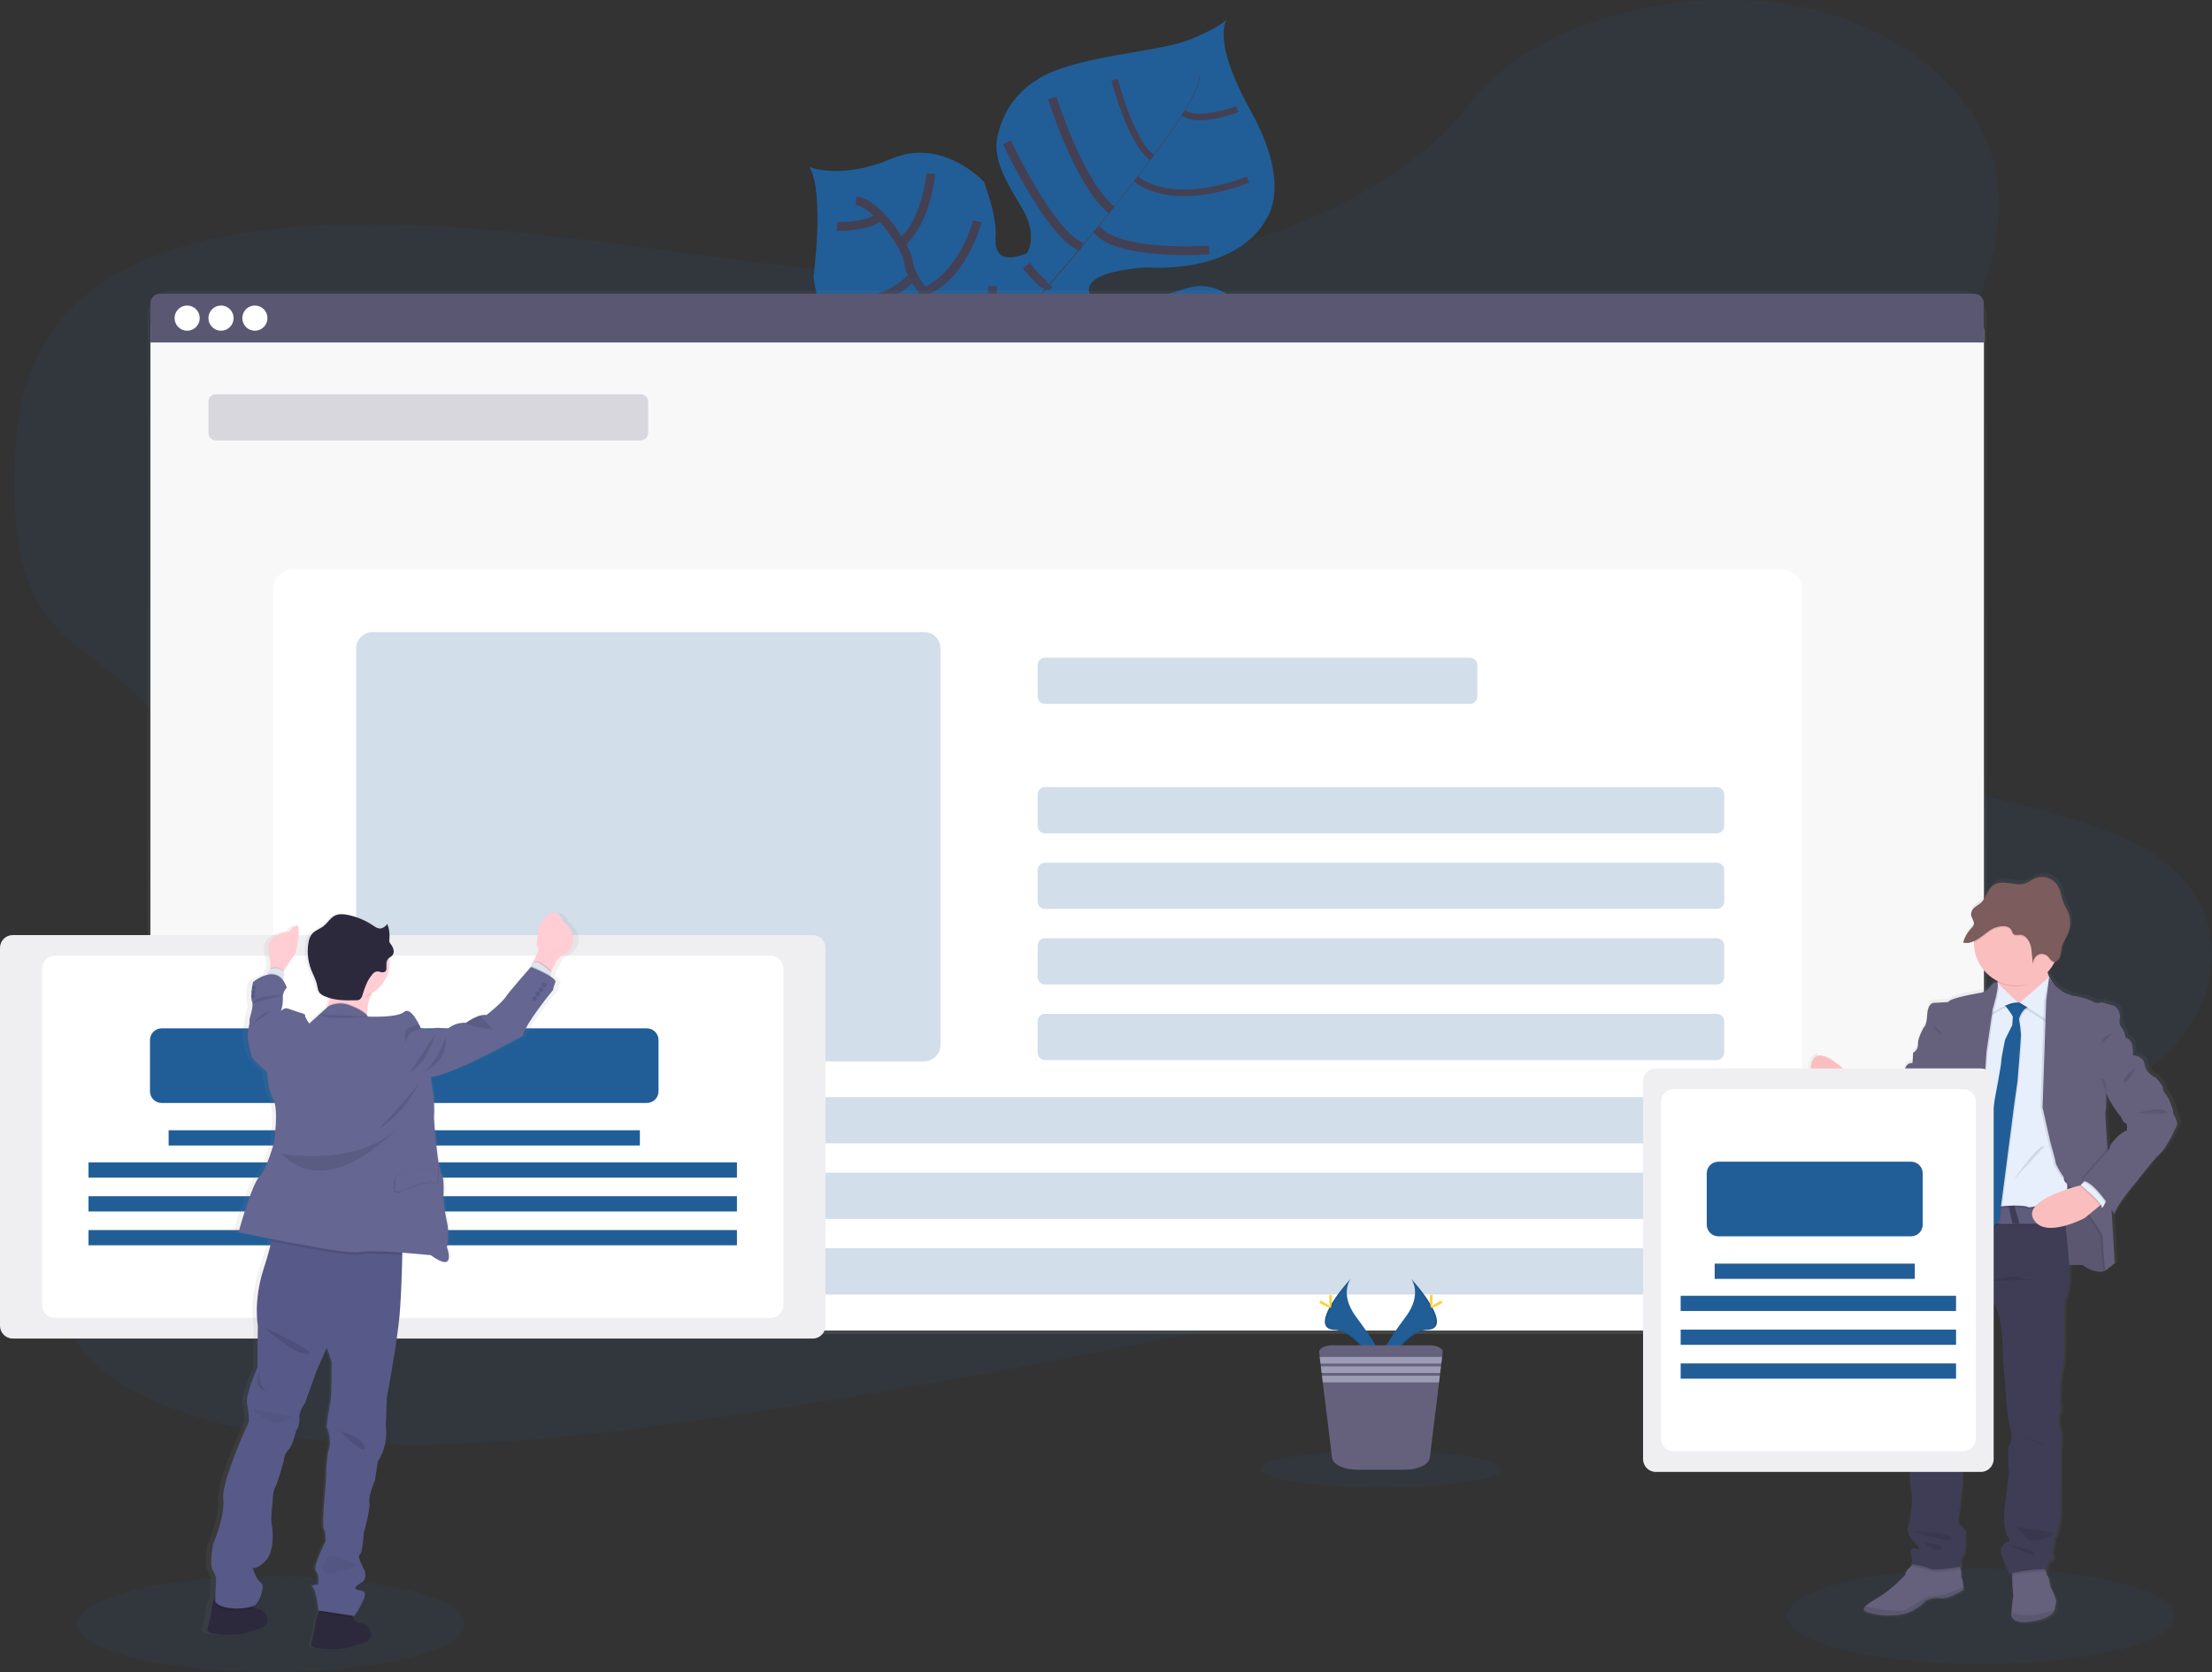 <svg width="250" height="189" viewBox="0 0 250 189" fill="none" xmlns="http://www.w3.org/2000/svg">
<rect x="0" y="0" width="250" height="189" fill="#333333" stroke="none"/>
<g clip-path="url(#clip0)">
<path opacity="0.1" d="M223.89 188.1C235.981 188.1 245.784 185.675 245.784 182.683C245.784 179.692 235.981 177.267 223.89 177.267C211.798 177.267 201.996 179.692 201.996 182.683C201.996 185.675 211.798 188.1 223.89 188.1Z" fill="#215E98"/>
<path opacity="0.1" d="M30.626 189.002C42.718 189.002 52.52 186.577 52.52 183.586C52.52 180.594 42.718 178.169 30.626 178.169C18.535 178.169 8.733 180.594 8.733 183.586C8.733 186.577 18.535 189.002 30.626 189.002Z" fill="#215E98"/>
<path d="M149.75 51.005C149.75 51.005 146.673 49.754 136.888 54.251C127.104 58.747 125.875 58.173 123.347 57.486C120.819 56.798 119.41 56.636 116.685 52.886C116.685 52.886 114.769 42.487 112.917 40.875C111.065 39.263 103.185 41.792 103.185 41.792C103.185 41.792 93.74 43.963 91.94 31.321C91.94 31.321 93.217 21.791 91.478 18.867C91.478 18.867 94.977 20.385 100.782 17.936C106.586 15.487 111.211 20.564 111.211 20.564C111.211 20.564 112.672 24.354 112.523 26.612C112.375 28.87 113.295 29.718 116.06 28.627C116.06 28.627 117.416 26.693 115.493 23.497C113.571 20.302 112.2 17.919 112.738 15.437C113.276 12.955 114.815 9.523 119.771 7.793C124.727 6.063 131.458 5.738 134.69 4.391C137.923 3.044 138.704 2.168 138.704 2.168C138.704 2.168 136.711 4.17 141.402 12.627C146.093 21.083 143.101 24.756 143.101 24.756C143.101 24.756 140.608 30.705 129.608 30.232C129.608 30.232 119.008 30.62 124.797 35.123C124.797 35.123 128.499 34.367 134.032 32.606C139.565 30.846 143.561 38.115 144.551 43.174C145.542 48.234 149.75 51.005 149.75 51.005Z" fill="#215E98"/>
<path d="M135.497 8.588L135.556 8.573C135.981 10.187 131.242 16.677 127.194 21.83L127.145 21.793C132.86 14.519 135.828 9.83 135.497 8.588Z" fill="#444053"/>
<path d="M127.231 21.686L127.255 21.752C124.02 25.871 119.953 30.786 116.696 34.427C116.386 34.775 116.077 35.138 115.78 35.511L115.688 35.434C115.985 35.062 116.296 34.696 116.606 34.339C119.861 30.71 123.998 25.803 127.231 21.686Z" fill="#444053"/>
<path d="M115.767 35.338L115.83 35.447C109.903 42.857 109.512 54.362 109.488 54.463L108.237 53.018C108.263 52.917 109.798 42.798 115.767 35.338Z" fill="#444053"/>
<path d="M142.876 46.986C142.876 46.986 135.878 43.347 130.443 44.653C125.009 45.958 112.729 40.04 112.729 40.04C112.729 40.04 107.522 37.92 106.476 35.506C106.476 35.506 102.905 31.726 102.702 29.768C102.498 27.81 99.021 22.89 96.753 22.7" stroke="#444053" stroke-miterlimit="10"/>
<path d="M141.866 50.488C141.866 50.488 138.34 48.114 138.756 45.347" stroke="#444053" stroke-miterlimit="10"/>
<path d="M136.466 53.556C136.466 53.556 131.436 51.725 130.929 44.552" stroke="#444053" stroke-miterlimit="10"/>
<path d="M128.346 55.414C128.346 55.414 123.535 51.416 125.133 44.434" stroke="#444053" stroke-miterlimit="10"/>
<path d="M118.588 53.46C118.588 53.46 115.384 46.734 118.234 42.358" stroke="#444053" stroke-miterlimit="10"/>
<path d="M142.959 42.553C142.959 42.553 139.318 43.709 140.099 45.619" stroke="#444053" stroke-miterlimit="10"/>
<path d="M138.559 35.936C138.559 35.936 133.689 37.484 133.573 44.383" stroke="#444053" stroke-miterlimit="10"/>
<path d="M131.78 34.343C131.78 34.343 127.349 39.819 127.675 44.802" stroke="#444053" stroke-miterlimit="10"/>
<path d="M124.012 36.492C124.012 36.492 119.609 40.706 120.171 43.052" stroke="#444053" stroke-miterlimit="10"/>
<path d="M121.357 35.003C121.357 35.003 117.228 35.745 116.65 34.387" stroke="#444053" stroke-miterlimit="10"/>
<path d="M115.992 30.011C115.992 30.011 118.078 32.777 118.616 32.157" stroke="#444053" stroke-miterlimit="10"/>
<path d="M136.67 28.261C136.67 28.261 126.264 29.012 123.907 25.876" stroke="#444053" stroke-miterlimit="10"/>
<path d="M113.803 16.07C113.803 16.07 118.686 26.568 122.231 27.897" stroke="#444053" stroke-miterlimit="10"/>
<path d="M118.925 11.07C118.925 11.07 121.925 20.727 125.641 23.74" stroke="#444053" stroke-miterlimit="10"/>
<path d="M141.05 20.293C141.05 20.293 133.135 23.694 128.383 20.253" stroke="#444053" stroke-width="0.75" stroke-miterlimit="10"/>
<path d="M125.975 9.011C125.975 9.011 127.784 16.109 130.22 17.824" stroke="#444053" stroke-width="0.75" stroke-miterlimit="10"/>
<path d="M139.854 12.342C139.854 12.342 135.408 14.029 133.746 12.736" stroke="#444053" stroke-width="0.75" stroke-miterlimit="10"/>
<path d="M112.182 32.33C112.182 32.33 112.182 38.518 110.5 38.958" stroke="#444053" stroke-miterlimit="10"/>
<path d="M98.433 40.347C98.433 40.347 105.112 40.921 108.193 37.469" stroke="#444053" stroke-miterlimit="10"/>
<path d="M110.459 25.022C110.459 25.022 108.843 31.297 104.384 32.988" stroke="#444053" stroke-miterlimit="10"/>
<path d="M94.426 33.737C94.426 33.737 99.154 35.384 103.22 31.192" stroke="#444053" stroke-miterlimit="10"/>
<path d="M105.201 19.627C105.201 19.627 104.764 24.956 101.862 27.451" stroke="#444053" stroke-miterlimit="10"/>
<path d="M94.601 25.615C94.601 25.615 98.525 25.644 99.443 24.362" stroke="#444053" stroke-miterlimit="10"/>
<path opacity="0.1" d="M129.461 30.107C113.847 32.716 98.208 31.312 83.153 29.367C68.097 27.422 53.078 24.938 37.43 25.425C27.37 25.74 16.179 27.72 9.218 33.796C2.522 39.642 1.564 47.634 1.627 54.862C1.675 60.298 2.185 65.929 5.861 70.301C8.413 73.334 12.315 75.538 15.265 78.344C25.544 88.108 22.628 103.234 16.12 116.042C13.058 122.052 9.316 127.951 7.263 134.112C5.209 140.273 5.006 146.91 8.872 152.011C12.708 157.068 20.046 159.981 27.68 161.543C43.184 164.712 60.391 163.076 77.033 160.8C113.871 155.739 150.297 147.552 186.618 139.38C200.061 136.357 213.563 133.317 226.497 128.866C233.679 126.4 240.985 123.297 245.585 118.388C251.421 112.157 251.474 103.556 245.707 98.338C236.032 89.577 214.388 91.225 206.867 81.254C202.725 75.779 204.411 68.415 207.575 61.943C214.355 48.057 227.641 34.422 225.727 20.468C224.415 10.883 215.146 2.858 202.834 0.64C189.931 -1.684 173.439 2.197 166.141 11.727C158.627 21.565 143.248 27.808 129.461 30.107Z" fill="#215E98"/>
<path d="M221.786 32.878H19.416C17.907 32.878 16.684 34.103 16.684 35.614V148.051C16.684 149.562 17.907 150.787 19.416 150.787H221.786C223.295 150.787 224.518 149.562 224.518 148.051V35.614C224.518 34.103 223.295 32.878 221.786 32.878Z" fill="url(#paint0_linear)"/>
<path d="M221.48 34.536H19.746C18.238 34.536 17.015 35.761 17.015 37.272V147.659C17.015 149.17 18.238 150.394 19.746 150.394H221.48C222.988 150.394 224.211 149.17 224.211 147.659V37.272C224.211 35.761 222.988 34.536 221.48 34.536Z" fill="white"/>
<path d="M221.48 34.536H19.746C18.238 34.536 17.015 35.761 17.015 37.272V147.659C17.015 149.17 18.238 150.394 19.746 150.394H221.48C222.988 150.394 224.211 149.17 224.211 147.659V37.272C224.211 35.761 222.988 34.536 221.48 34.536Z" fill="white"/>
<path opacity="0.04" d="M221.48 34.536H19.746C18.238 34.536 17.015 35.761 17.015 37.272V147.659C17.015 149.17 18.238 150.394 19.746 150.394H221.48C222.988 150.394 224.211 149.17 224.211 147.659V37.272C224.211 35.761 222.988 34.536 221.48 34.536Z" fill="#5A5773"/>
<path d="M223.159 33.206H18.058C17.779 33.206 17.511 33.318 17.314 33.515C17.117 33.713 17.006 33.981 17.006 34.26V38.715H224.203V34.269C224.204 34.13 224.178 33.993 224.126 33.865C224.074 33.737 223.998 33.62 223.901 33.521C223.804 33.423 223.689 33.344 223.561 33.29C223.434 33.236 223.298 33.208 223.159 33.206Z" fill="#5A5773"/>
<path d="M21.152 37.383C21.937 37.383 22.574 36.746 22.574 35.96C22.574 35.173 21.937 34.536 21.152 34.536C20.367 34.536 19.731 35.173 19.731 35.96C19.731 36.746 20.367 37.383 21.152 37.383Z" fill="white"/>
<path d="M24.979 37.383C25.765 37.383 26.401 36.746 26.401 35.96C26.401 35.173 25.765 34.536 24.979 34.536C24.194 34.536 23.558 35.173 23.558 35.96C23.558 36.746 24.194 37.383 24.979 37.383Z" fill="white"/>
<path d="M28.807 37.383C29.592 37.383 30.228 36.746 30.228 35.96C30.228 35.173 29.592 34.536 28.807 34.536C28.021 34.536 27.385 35.173 27.385 35.96C27.385 36.746 28.021 37.383 28.807 37.383Z" fill="white"/>
<path d="M201.425 64.363H33.113C31.882 64.363 30.884 65.362 30.884 66.595V148.16C30.884 149.393 31.882 150.392 33.113 150.392H201.425C202.656 150.392 203.654 149.393 203.654 148.16V66.595C203.654 65.362 202.656 64.363 201.425 64.363Z" fill="white"/>
<path opacity="0.2" d="M72.41 44.561H24.402C23.936 44.561 23.558 44.939 23.558 45.406V48.939C23.558 49.406 23.936 49.785 24.402 49.785H72.41C72.876 49.785 73.254 49.406 73.254 48.939V45.406C73.254 44.939 72.876 44.561 72.41 44.561Z" fill="#5A5773"/>
<path opacity="0.2" d="M166.121 74.349H118.113C117.647 74.349 117.269 74.727 117.269 75.194V78.727C117.269 79.194 117.647 79.572 118.113 79.572H166.121C166.588 79.572 166.966 79.194 166.966 78.727V75.194C166.966 74.727 166.588 74.349 166.121 74.349Z" fill="#215E98"/>
<path opacity="0.2" d="M194.025 88.975H118.113C117.647 88.975 117.269 89.354 117.269 89.82V93.353C117.269 93.82 117.647 94.199 118.113 94.199H194.025C194.491 94.199 194.869 93.82 194.869 93.353V89.82C194.869 89.354 194.491 88.975 194.025 88.975Z" fill="#215E98"/>
<path opacity="0.2" d="M194.025 97.517H118.113C117.647 97.517 117.269 97.896 117.269 98.362V101.895C117.269 102.362 117.647 102.741 118.113 102.741H194.025C194.491 102.741 194.869 102.362 194.869 101.895V98.362C194.869 97.896 194.491 97.517 194.025 97.517Z" fill="#215E98"/>
<path opacity="0.2" d="M194.025 106.059H118.113C117.647 106.059 117.269 106.438 117.269 106.905V110.437C117.269 110.904 117.647 111.283 118.113 111.283H194.025C194.491 111.283 194.869 110.904 194.869 110.437V106.905C194.869 106.438 194.491 106.059 194.025 106.059Z" fill="#215E98"/>
<path opacity="0.2" d="M194.025 114.601H118.113C117.647 114.601 117.269 114.98 117.269 115.447V118.98C117.269 119.446 117.647 119.825 118.113 119.825H194.025C194.491 119.825 194.869 119.446 194.869 118.98V115.447C194.869 114.98 194.491 114.601 194.025 114.601Z" fill="#215E98"/>
<path opacity="0.2" d="M194.025 124.019H41.095C40.629 124.019 40.251 124.398 40.251 124.865V128.398C40.251 128.865 40.629 129.243 41.095 129.243H194.025C194.491 129.243 194.869 128.865 194.869 128.398V124.865C194.869 124.398 194.491 124.019 194.025 124.019Z" fill="#215E98"/>
<path opacity="0.2" d="M194.025 132.561H41.095C40.629 132.561 40.251 132.94 40.251 133.407V136.94C40.251 137.407 40.629 137.785 41.095 137.785H194.025C194.491 137.785 194.869 137.407 194.869 136.94V133.407C194.869 132.94 194.491 132.561 194.025 132.561Z" fill="#215E98"/>
<path opacity="0.2" d="M194.025 141.103H41.095C40.629 141.103 40.251 141.482 40.251 141.949V145.482C40.251 145.949 40.629 146.327 41.095 146.327H194.025C194.491 146.327 194.869 145.949 194.869 145.482V141.949C194.869 141.482 194.491 141.103 194.025 141.103Z" fill="#215E98"/>
<path d="M159.495 144.557C159.495 144.557 160.792 146.255 158.896 148.82C157 151.384 155.438 153.548 156.07 155.147C156.07 155.147 158.928 150.386 161.258 150.329C163.587 150.272 162.056 147.42 159.495 144.557Z" fill="#215E98"/>
<path opacity="0.1" d="M159.495 144.557C159.608 144.721 159.697 144.901 159.76 145.09C162.032 147.762 163.241 150.256 161.059 150.318C159.025 150.377 156.584 154.019 156 154.937C156.018 155.012 156.042 155.085 156.07 155.156C156.07 155.156 158.928 150.394 161.258 150.337C163.587 150.281 162.056 147.42 159.495 144.557Z" fill="black"/>
<path d="M161.905 146.721C161.905 147.319 161.839 147.803 161.756 147.803C161.673 147.803 161.608 147.319 161.608 146.721C161.608 146.123 161.691 146.406 161.774 146.406C161.857 146.406 161.905 146.123 161.905 146.721Z" fill="#FFD037"/>
<path d="M162.734 147.435C162.209 147.72 161.752 147.893 161.712 147.821C161.673 147.749 162.067 147.457 162.587 147.164C163.108 146.87 162.904 147.085 162.944 147.164C162.983 147.243 163.256 147.149 162.734 147.435Z" fill="#FFD037"/>
<path d="M152.645 144.557C152.645 144.557 151.348 146.255 153.242 148.82C155.136 151.384 156.702 153.548 156.07 155.147C156.07 155.147 153.21 150.386 150.883 150.329C148.556 150.272 150.084 147.42 152.645 144.557Z" fill="#215E98"/>
<path opacity="0.1" d="M152.645 144.557C152.531 144.721 152.441 144.9 152.379 145.09C150.108 147.762 148.899 150.256 151.082 150.318C153.116 150.377 155.554 154.019 156.138 154.937C156.12 155.012 156.098 155.085 156.07 155.156C156.07 155.156 153.21 150.394 150.883 150.337C148.556 150.281 150.084 147.42 152.645 144.557Z" fill="black"/>
<path d="M150.233 146.721C150.233 147.319 150.301 147.803 150.384 147.803C150.467 147.803 150.533 147.319 150.533 146.721C150.533 146.123 150.45 146.41 150.369 146.41C150.288 146.41 150.233 146.123 150.233 146.721Z" fill="#FFD037"/>
<path d="M149.406 147.435C149.931 147.72 150.388 147.893 150.428 147.821C150.467 147.749 150.074 147.457 149.553 147.164C149.032 146.87 149.236 147.085 149.197 147.164C149.157 147.243 148.882 147.149 149.406 147.435Z" fill="#FFD037"/>
<path opacity="0.1" d="M156.07 168.138C163.559 168.138 169.629 167.205 169.629 166.055C169.629 164.904 163.559 163.972 156.07 163.972C148.582 163.972 142.511 164.904 142.511 166.055C142.511 167.205 148.582 168.138 156.07 168.138Z" fill="#215E98"/>
<path d="M163.053 152.858L162.987 153.388L162.898 154.138L162.858 154.451L162.769 155.2L162.729 155.513L162.638 156.26L161.601 164.78C161.507 165.54 160.267 166.134 158.758 166.134H153.374C151.876 166.134 150.638 165.54 150.546 164.78L149.505 156.266L149.415 155.52L149.376 155.206L149.284 154.457L149.247 154.144L149.155 153.395L149.089 152.865C149.039 152.427 149.71 152.072 150.557 152.072H161.583C162.43 152.066 163.101 152.427 163.053 152.858Z" fill="#65617D"/>
<path d="M162.983 153.389L162.893 154.138H149.247L149.155 153.389H162.983Z" fill="#9D9CB5"/>
<path d="M162.854 154.449L162.764 155.198H149.376L149.284 154.449H162.854Z" fill="#9D9CB5"/>
<path d="M162.725 155.511L162.633 156.26H149.505L149.415 155.511H162.725Z" fill="#9D9CB5"/>
<path opacity="0.2" d="M104.438 71.451H42.11C41.083 71.451 40.251 72.284 40.251 73.312V118.112C40.251 119.14 41.083 119.974 42.11 119.974H104.438C105.465 119.974 106.297 119.14 106.297 118.112V73.312C106.297 72.284 105.465 71.451 104.438 71.451Z" fill="#215E98"/>
<path d="M246.044 125.417C246.127 125.198 245.51 123.945 245.51 123.883C245.51 123.822 244.874 123.128 244.874 122.74C244.874 122.352 244.032 121.514 244.032 121.514C244.032 121.514 242.901 121.045 242.779 120.022C242.656 118.999 241.425 118.982 241.423 118.982C241.423 118.982 241.423 118.89 241.423 118.747C241.448 118.343 241.396 117.938 241.272 117.554C241.127 117.271 240.876 117.058 240.574 116.96C240.574 116.96 240.45 116.163 240.205 115.917C240.068 115.774 239.97 115.599 239.919 115.407C239.869 115.216 239.868 115.014 239.916 114.822C240.041 114.437 239.752 113.456 239.157 113.311C238.562 113.166 237.882 112.943 237.882 112.943L237.718 112.972L237.637 112.943C237.493 112.971 237.347 112.989 237.2 112.998C237.074 113.002 236.951 112.961 236.852 112.884C236.646 112.665 234.982 112.227 234.665 112.227C234.348 112.227 233.473 111.817 233.473 111.817C233.473 111.817 232.856 111.349 232.598 111.143C232.34 110.937 231.892 110.19 231.824 110.076V110.061C231.749 109.887 231.687 109.707 231.638 109.524C231.939 109.209 232.196 108.855 232.402 108.471C232.423 108.431 232.443 108.392 232.463 108.35C232.508 108.35 232.553 108.343 232.596 108.33L232.651 108.308C232.754 108.255 232.846 108.181 232.921 108.091C232.996 108.002 233.053 107.899 233.088 107.787C233.104 107.743 233.117 107.697 233.128 107.651C233.128 107.636 233.128 107.621 233.128 107.605L233.147 107.513C233.146 107.496 233.146 107.478 233.147 107.461L233.16 107.369V107.316C233.16 107.277 233.16 107.24 233.176 107.2C233.189 107.053 233.21 106.907 233.239 106.762C233.362 106.208 233.696 105.739 233.93 105.229C233.963 105.157 233.996 105.082 234.024 105.01C234.053 104.938 234.081 104.846 234.105 104.762L234.125 104.686C234.14 104.624 234.153 104.563 234.166 104.502C234.18 104.44 234.166 104.447 234.182 104.419C234.195 104.335 234.206 104.25 234.215 104.162C234.253 103.674 234.179 103.182 233.996 102.728C233.843 102.344 233.613 101.998 233.458 101.615C233.222 101.035 233.158 100.375 232.872 99.821C232.638 99.372 232.252 99.02 231.784 98.829C231.315 98.638 230.794 98.62 230.313 98.779C229.876 98.945 229.478 99.267 229.025 99.412C228.417 99.606 227.77 99.46 227.14 99.374C226.51 99.289 225.828 99.278 225.311 99.69C224.73 100.163 224.572 101.052 224.025 101.571C223.807 101.79 223.512 101.928 223.269 102.13C223.098 102.267 222.967 102.447 222.888 102.651L222.875 102.693C222.869 102.711 222.865 102.729 222.862 102.747C222.857 102.768 222.853 102.788 222.851 102.809C222.85 102.823 222.85 102.836 222.851 102.85C222.847 102.887 222.847 102.923 222.851 102.96C222.854 102.994 222.859 103.029 222.866 103.063V103.091C222.866 103.12 222.882 103.148 222.893 103.177C222.904 103.205 222.893 103.188 222.893 103.192C222.893 103.196 222.917 103.256 222.93 103.286L222.949 103.332C222.949 103.345 222.949 103.358 222.967 103.369C223.045 103.522 223.109 103.681 223.157 103.845C223.183 103.949 223.176 104.058 223.138 104.158C223.086 104.272 223.011 104.374 222.919 104.458C222.51 104.884 222.194 105.39 221.992 105.945C221.967 106.009 221.945 106.073 221.926 106.136H221.954C222.013 106.153 222.073 106.165 222.134 106.173C222.168 106.175 222.202 106.175 222.237 106.173C222.377 106.181 222.518 106.171 222.656 106.142L222.761 106.116C222.904 106.079 223.043 106.028 223.177 105.965C223.177 106.006 223.177 106.048 223.177 106.09C223.177 106.131 223.177 106.136 223.177 106.16C223.178 107.064 223.431 107.949 223.908 108.717C224.384 109.485 225.065 110.104 225.873 110.505C225.873 110.549 225.884 110.593 225.891 110.637L225.904 110.748L225.849 110.696C225.849 110.696 225.48 110.512 225.13 111.042C224.873 111.39 224.525 111.659 224.124 111.819C224.124 111.819 220.384 112.411 220.24 112.901L218.49 113.004C218.49 113.004 217.874 113.085 217.812 114.373C217.751 115.661 217.423 115.782 217.423 115.782C217.423 115.782 216.704 117.05 216.767 117.702C216.775 117.902 216.727 118.099 216.629 118.272C216.531 118.446 216.386 118.588 216.211 118.684L216.131 119.849C216.131 119.849 215.453 119.746 215.256 120.543C215.177 120.965 215.002 121.364 214.744 121.706C214.744 121.706 213.613 122.648 213.552 123.443L212.852 123.881C212.852 123.881 211.23 123.513 210.86 122.861C210.86 122.861 210.816 122.817 210.746 122.753V122.738C210.504 122.519 209.99 122.028 210.068 122.14C210.117 122.242 210.128 122.358 210.101 122.468L209.981 122.335L209.657 121.976C209.657 121.976 207.033 119.514 205.502 119.319C205.482 119.279 205.382 118.881 205.119 119.133C204.902 119.333 204.728 119.575 204.609 119.845C204.49 120.116 204.427 120.408 204.426 120.703C204.424 120.999 204.484 121.291 204.601 121.562C204.717 121.834 204.889 122.078 205.104 122.28L207.562 124.578L207.625 124.624L208.153 125.303C208.063 125.522 207.989 125.723 207.934 125.912V125.931L207.894 126.05C207.89 126.062 207.886 126.076 207.884 126.089C207.87 126.128 207.859 126.166 207.849 126.203L207.829 126.269C207.829 126.282 207.829 126.295 207.829 126.308C207.77 126.514 207.733 126.672 207.715 126.759L207.577 126.715L207.711 126.775V126.794C207.711 126.823 207.711 126.838 207.711 126.838L207.838 126.893C208.557 127.206 212.148 128.785 212.332 129.024C212.516 129.263 213.893 130.067 215.127 129.412C216.36 128.757 216.625 127.758 216.625 127.758C216.625 127.758 217.817 126.102 217.858 125.857C217.9 125.612 218.823 125.327 218.823 125.327C218.823 125.327 218.906 128.062 218.433 129.066C217.961 130.069 217.078 134.5 217.078 134.5C217.136 134.491 217.194 134.491 217.252 134.5L217.2 134.756C217.272 134.742 217.346 134.742 217.419 134.756C217.353 135.26 216.981 137.603 216.981 137.603C216.981 137.603 216.859 138.665 216.653 139.033C216.448 139.401 216.435 141.322 216.435 141.322L216.104 142.711C216.104 142.711 216.148 142.807 216.229 142.95C216.45 143.422 216.773 143.84 217.174 144.174C217.147 144.392 217.091 144.606 217.008 144.809C216.88 145.12 216.824 145.455 216.844 145.79C216.844 145.79 216.496 147.363 216.535 147.812C216.575 148.261 216.316 149.365 216.316 149.365L215.947 152.92C215.947 152.92 215.702 156.004 215.824 156.842C215.883 157.5 215.855 158.163 215.741 158.814C215.741 158.814 215.988 161.245 215.927 161.51C215.866 161.775 215.558 162.92 215.741 163.553C215.925 164.186 215.824 165.923 215.824 165.923C215.824 165.923 215.947 168.212 216.091 168.948C216.168 169.505 216.154 170.071 216.05 170.624C216.05 170.624 215.905 172.196 215.844 172.196C215.783 172.196 215.249 173.278 216.336 174.34C217.423 175.403 216.749 175.238 216.749 175.238C216.749 175.238 215.875 174.8 215.988 175.69C216.085 176.524 216.22 176.307 216.233 176.283L216.028 176.956L216.172 176.975L216.054 177.118C215.93 177.277 215.791 177.424 215.638 177.556C215.479 177.712 215.383 177.923 215.372 178.147C215.372 178.147 213.852 179.803 212.435 180.64C211.689 181.078 211.046 181.452 210.766 181.763C210.512 182.039 210.547 182.263 211.079 182.438C212.187 182.806 214.14 182.99 215.536 182.519C216.372 182.242 217.124 181.757 217.723 181.111C217.723 181.111 218.597 180.659 219.472 180.824C220.347 180.988 222.062 179.864 222.062 179.864L222.029 179.575L221.939 178.739C221.881 178.668 221.839 178.587 221.814 178.5C221.789 178.412 221.782 178.32 221.795 178.23C221.805 177.983 221.781 177.735 221.723 177.494C221.707 177.413 221.692 177.332 221.677 177.258L221.834 177.227C221.834 177.227 221.631 176.187 222 175.981C222.37 175.775 222.265 173.101 222.265 173.101C222.265 173.101 221.795 172.488 221.548 172.387C221.301 172.286 221.526 171.016 221.57 170.854C221.613 170.691 221.939 167.522 221.939 167.522C221.939 167.522 221.814 166.523 221.978 166.094C222.142 165.665 221.773 164.009 221.773 164.009C221.739 163.933 221.73 163.848 221.749 163.767C221.767 163.686 221.812 163.613 221.876 163.56C222.094 163.315 222.02 161.129 222.02 161.129C222.02 161.129 222 160.034 222 159.738C222 159.442 222.245 158.411 222.473 158.065C222.7 157.719 222.554 156.634 222.554 156.634L222.567 156.553C222.567 156.523 222.567 156.483 222.584 156.437L222.602 156.328C222.702 155.729 222.836 155.137 223.004 154.554C223.271 153.697 223.579 152.186 223.579 152.186L225.489 147.197L225.51 147.137C225.51 147.137 226.385 148.771 226.385 150.285C226.385 150.285 226.604 152.103 226.551 152.593C226.499 153.084 226.694 155.39 226.694 155.39C226.694 155.39 226.96 158.7 226.96 158.842C226.96 158.985 227.291 161.538 227.496 161.928C227.702 162.318 227.291 163.501 227.166 163.624C227.041 163.746 227.207 166.749 227.207 166.749C227.207 166.749 226.899 169.119 226.838 169.61C226.777 170.1 226.53 171.979 226.735 172.715C226.941 173.451 226.858 173.552 226.858 173.552C226.858 173.552 227.599 174.31 227.166 174.371C227.009 174.406 226.861 174.473 226.732 174.569C226.603 174.666 226.496 174.788 226.418 174.929C226.34 175.07 226.293 175.226 226.281 175.387C226.268 175.547 226.289 175.709 226.344 175.861C226.601 176.608 226.903 177.34 227.249 178.051L227.59 177.979V178.222L227.614 179.439C227.614 179.439 227.759 180.602 227.676 180.87C227.616 181.062 227.533 181.978 227.494 182.458C227.479 182.633 227.47 182.749 227.47 182.749C227.47 182.749 227.47 183.831 229.751 183.505C232.032 183.178 232.441 182.278 232.441 182.278L232.458 182.166C232.491 181.96 232.566 181.522 232.627 181.277C232.708 180.951 231.971 179.479 231.971 179.479C231.971 179.479 231.848 178.478 231.643 178.254C231.556 178.122 231.5 177.973 231.476 177.816C231.459 177.733 231.441 177.648 231.428 177.565C231.48 177.571 231.531 177.579 231.581 177.591C231.581 177.591 231.457 176.877 231.931 176.651C232.406 176.426 232.279 175.957 232.218 175.753C232.157 175.549 232.402 174.404 232.402 174.404C232.367 174.29 232.364 174.168 232.392 174.053C232.421 173.937 232.481 173.831 232.566 173.747C232.854 173.46 233.079 171.458 233.079 171.458L233.121 163.735C233.121 163.735 233.265 162.366 233.101 161.814C232.937 161.262 232.773 160.2 232.999 159.913C233.224 159.626 233.018 158.301 233.018 158.301C233.018 158.301 233.018 155.502 233.327 154.797C233.635 154.091 233.532 149.709 233.532 149.709L233.613 146.829C233.613 146.829 234.284 146.193 234.127 142.886C234.842 142.84 235.658 142.814 235.772 142.915C235.99 143.099 237.456 144.038 238.319 143.445C238.676 143.199 239.019 142.934 239.345 142.65L238.982 136.517C239.201 136.859 239.345 137.084 239.345 137.084C239.345 136.228 241.77 133.448 241.77 133.448C241.77 133.448 244.03 130.526 244.522 130.18C245.014 129.834 245.98 127.99 245.98 127.99C246.123 127.64 246.288 127.299 246.475 126.969C246.702 126.621 245.963 125.64 246.044 125.417ZM240.745 127.561C240.128 127.622 238.833 129.033 238.814 129.339C238.769 129.542 238.675 129.73 238.54 129.887C238.54 129.764 238.521 129.639 238.51 129.512C238.365 127.705 238.208 125.506 238.291 125.294C238.413 124.926 238.372 123.27 238.372 123.27L238.396 123.237C238.809 124.521 240.095 126.032 240.095 126.032C240.095 126.032 240.314 126.689 240.59 126.704C240.865 126.72 240.745 127.561 240.745 127.561Z" fill="url(#paint1_linear)"/>
<path d="M207.809 127.094C207.809 127.094 208.559 123.152 210.967 123.152L212.73 126.781L211.555 127.592C211.555 127.592 209.003 127.662 207.809 127.094Z" fill="#65617D"/>
<path opacity="0.1" d="M212.73 126.77L211.555 127.581C211.555 127.581 209.76 127.638 208.476 127.322C208.247 127.271 208.024 127.198 207.809 127.103L207.822 127.04V127.027C207.932 126.532 208.084 126.049 208.277 125.581C208.352 125.404 208.435 125.222 208.527 125.04C208.879 124.361 209.375 123.693 210.057 123.364C210.307 123.238 210.58 123.163 210.86 123.145H210.967L211.007 123.226L211.601 124.453L212.73 126.77Z" fill="black"/>
<path d="M232.732 143.112C232.732 143.112 235.262 142.869 235.485 143.053C235.708 143.237 237.145 144.168 237.994 143.578C238.842 142.989 238.278 140.95 238.278 140.862C238.278 140.775 238.197 137.882 238.197 137.882L236.679 135.834L234.777 132.246L230.888 131.86L230.989 137.555L230.969 140.475L232.732 143.112Z" fill="#65617D"/>
<path opacity="0.1" d="M232.732 143.112C232.732 143.112 235.262 142.869 235.485 143.053C235.708 143.237 237.145 144.168 237.994 143.578C238.842 142.989 238.278 140.95 238.278 140.862C238.278 140.775 238.197 137.882 238.197 137.882L236.679 135.834L234.777 132.246L230.888 131.86L230.989 137.555L230.969 140.475L232.732 143.112Z" fill="black"/>
<path d="M210.462 123.04C210.462 123.04 210.259 125.513 208.712 125.555C208.712 125.555 208.275 125.292 207.689 124.852C206.337 123.838 204.19 121.89 204.785 120.079C205.635 117.484 209.764 122.269 209.764 122.269L210.084 122.626L210.462 123.04Z" fill="#FBBEBE"/>
<path opacity="0.1" d="M210.462 123.04C210.462 123.04 210.259 125.513 208.712 125.555C208.712 125.555 208.275 125.292 207.689 124.852L207.558 124.683C207.82 124.817 208.108 124.892 208.402 124.902C208.633 124.911 208.861 124.85 209.057 124.726C209.252 124.601 209.405 124.421 209.495 124.208C209.661 123.889 209.807 123.561 209.933 123.224C210.005 123.028 210.057 122.825 210.088 122.618L210.462 123.04Z" fill="black"/>
<path d="M209.793 127.521L209.447 127.083L208.282 125.581L207.689 124.812C207.95 124.946 208.238 125.021 208.531 125.031C208.762 125.041 208.991 124.98 209.186 124.856C209.382 124.732 209.535 124.551 209.624 124.337C209.787 124.019 209.929 123.691 210.051 123.356C210.243 122.808 210.239 122.528 210.171 122.431C210.103 122.335 210.609 122.799 210.84 123.027L210.952 123.132L210.993 123.215L211.604 124.398C211.605 124.415 211.605 124.432 211.604 124.449C211.647 124.821 211.844 127.184 209.793 127.521Z" fill="#E7EFFD"/>
<path d="M221.922 179.702C221.922 179.702 220.22 180.819 219.369 180.655C218.78 180.581 218.182 180.68 217.648 180.94C217.063 181.581 216.325 182.063 215.503 182.339C214.125 182.806 212.203 182.622 211.109 182.258C210.593 182.085 210.552 181.862 210.801 181.588C211.05 181.314 211.711 180.911 212.446 180.473C213.843 179.641 215.341 178.001 215.341 178.001C215.351 177.778 215.444 177.567 215.604 177.411C215.754 177.279 215.891 177.133 216.012 176.973C216.231 176.717 216.435 176.448 216.435 176.448L221.445 176.636C221.445 176.636 221.53 176.997 221.598 177.368C221.655 177.606 221.679 177.852 221.668 178.097C221.656 178.186 221.662 178.278 221.686 178.365C221.711 178.452 221.753 178.533 221.81 178.603L221.9 179.431L221.922 179.702Z" fill="#65617D"/>
<path d="M232.38 181.109C232.321 181.352 232.246 181.785 232.213 181.985C232.213 182.053 232.198 182.096 232.198 182.096C232.198 182.096 231.794 182.988 229.545 183.312C227.297 183.636 227.299 182.563 227.299 182.563L227.321 182.272C227.361 181.798 227.442 180.89 227.501 180.697C227.581 180.434 227.442 179.277 227.442 179.277L227.417 178.068L227.4 177.23L231.118 176.844C231.142 177.123 231.182 177.4 231.238 177.674C231.26 177.831 231.316 177.98 231.402 178.112C231.603 178.331 231.726 179.328 231.726 179.328C231.726 179.328 232.467 180.784 232.38 181.109Z" fill="#65617D"/>
<path opacity="0.1" d="M221.445 176.636C221.445 176.636 221.53 176.997 221.598 177.367C221.058 177.466 218.696 177.876 218.099 177.587C217.43 177.262 215.993 177.081 215.993 177.081L216.017 176.997C216.236 176.741 216.439 176.472 216.439 176.472L221.445 176.636Z" fill="black"/>
<path opacity="0.1" d="M231.251 177.681C230.309 177.521 228.238 177.9 227.424 178.075L227.406 177.236L231.124 176.851C231.15 177.13 231.193 177.407 231.251 177.681Z" fill="black"/>
<path d="M233.357 146.945L233.279 149.792C233.279 149.792 233.379 154.151 233.075 154.83C232.771 155.509 232.771 158.297 232.771 158.297C232.771 158.297 232.975 159.611 232.751 159.898C232.528 160.185 232.69 161.236 232.852 161.784C233.014 162.331 232.872 163.689 232.872 163.689L232.832 171.355C232.832 171.355 232.614 173.342 232.325 173.627C232.242 173.712 232.183 173.818 232.155 173.933C232.126 174.049 232.129 174.17 232.163 174.284C232.163 174.284 231.92 175.418 231.982 175.622C232.043 175.826 232.163 176.29 231.7 176.513C231.236 176.737 231.354 177.446 231.354 177.446C230.241 177.181 227.083 177.884 227.083 177.884C226.742 177.18 226.444 176.455 226.191 175.714C226.136 175.564 226.114 175.403 226.126 175.244C226.139 175.085 226.185 174.93 226.262 174.79C226.338 174.649 226.444 174.527 226.572 174.431C226.699 174.335 226.846 174.268 227.002 174.233C227.426 174.174 226.698 173.423 226.698 173.423C226.698 173.423 226.779 173.322 226.575 172.591C226.372 171.859 226.617 169.995 226.678 169.509C226.74 169.023 227.041 166.662 227.041 166.662C227.041 166.662 226.879 163.681 227.002 163.56C227.124 163.44 227.527 162.261 227.326 161.878C227.124 161.495 226.799 158.958 226.799 158.812C226.799 158.665 226.536 155.384 226.536 155.384C226.536 155.384 226.293 153.093 226.355 152.607C226.416 152.12 226.191 150.316 226.191 150.316C226.191 148.815 225.316 147.192 225.316 147.192L225.294 147.251L223.413 152.236C223.413 152.236 223.109 153.737 222.847 154.589C222.681 155.165 222.549 155.75 222.451 156.341L222.433 156.451L222.416 156.564L222.403 156.645C222.403 156.645 222.543 157.719 222.32 158.065C222.071 158.588 221.914 159.151 221.856 159.727C221.856 160.012 221.876 161.107 221.876 161.107C221.876 161.107 221.957 163.275 221.734 163.516C221.672 163.569 221.63 163.64 221.611 163.719C221.593 163.798 221.601 163.88 221.633 163.954C221.633 163.954 221.996 165.597 221.834 166.022C221.672 166.447 221.795 167.441 221.795 167.441C221.795 167.441 221.471 170.584 221.43 170.746C221.388 170.908 221.167 172.166 221.41 172.266C221.653 172.367 222.118 172.976 222.118 172.976C222.118 172.976 222.219 175.633 221.856 175.834C221.493 176.036 221.692 177.072 221.692 177.072C221.692 177.072 218.757 177.639 218.09 177.315C217.423 176.991 215.984 176.809 215.984 176.809L216.185 176.152C216.172 176.176 216.039 176.393 215.945 175.563C215.842 174.687 216.693 175.125 216.693 175.125C216.693 175.125 217.362 175.287 216.288 174.233C215.214 173.18 215.741 172.104 215.803 172.104C215.864 172.104 216.004 170.543 216.004 170.543C216.107 169.994 216.121 169.433 216.045 168.88C215.903 168.151 215.783 165.88 215.783 165.88C215.783 165.88 215.883 164.156 215.7 163.527C215.516 162.899 215.822 161.775 215.883 161.499C215.945 161.223 215.7 158.823 215.7 158.823C215.814 158.172 215.842 157.509 215.783 156.851C215.66 156.019 215.903 152.957 215.903 152.957L216.268 149.431C216.268 149.431 216.531 148.336 216.487 147.898C216.443 147.459 216.791 145.891 216.791 145.891C216.771 145.558 216.827 145.225 216.953 144.917C217.156 144.511 217.237 143.164 217.237 143.164L219.181 138.705L220.133 134.763L232.988 134.64C232.988 134.64 233.034 134.982 233.112 135.601C233.191 136.221 233.3 137.135 233.423 138.271C233.534 139.301 233.657 140.512 233.777 141.859C234.169 146.174 233.357 146.945 233.357 146.945Z" fill="#3F3D56"/>
<path d="M232.161 111.443L229.167 114.652C229.167 114.652 225.322 113.118 225.727 112.582C225.882 112.378 225.858 111.734 225.769 111.024C225.626 109.901 225.331 108.615 225.331 108.615C225.331 108.615 232.052 107.52 231.483 108.655C231.302 109.083 231.287 109.563 231.441 110.002C231.604 110.517 231.846 111.004 232.161 111.443Z" fill="#FBBEBE"/>
<path opacity="0.1" d="M231.474 108.644C231.269 109.06 231.17 109.099 231.299 109.546C230.425 110.49 229.303 111.517 227.912 111.517C227.168 111.518 226.434 111.346 225.769 111.013C225.626 109.89 225.331 108.604 225.331 108.604C225.331 108.604 232.043 107.509 231.474 108.644Z" fill="black"/>
<path d="M232.732 106.576C232.732 107.856 232.224 109.084 231.32 109.989C230.417 110.894 229.191 111.402 227.913 111.402C226.635 111.402 225.409 110.894 224.505 109.989C223.602 109.084 223.094 107.856 223.094 106.576C223.094 106.552 223.094 106.53 223.094 106.506C223.098 105.872 223.228 105.246 223.474 104.662C223.72 104.078 224.079 103.549 224.53 103.104C224.98 102.659 225.514 102.308 226.1 102.07C226.687 101.831 227.314 101.711 227.947 101.716C228.579 101.72 229.205 101.85 229.788 102.097C230.371 102.343 230.899 102.703 231.343 103.154C231.787 103.605 232.138 104.14 232.376 104.727C232.614 105.314 232.734 105.942 232.73 106.576H232.732Z" fill="#FBBEBE"/>
<path opacity="0.1" d="M233.429 138.411C232.791 138.411 230.665 138.433 228.29 138.473H228.262L227.476 138.486H227.452C224.636 138.53 221.86 137.98 220.745 138.083C218.377 138.302 221.596 135.893 221.596 135.893C223.361 136.321 225.176 136.504 226.991 136.438L227.673 136.403C229.825 136.28 231.988 136.079 233.119 135.746C233.198 136.368 233.307 137.279 233.429 138.411Z" fill="black"/>
<path d="M233.429 138.289C232.791 138.289 230.665 138.313 228.29 138.35H228.262L227.476 138.363H227.452C224.636 138.409 221.86 137.857 220.745 137.963C218.377 138.182 221.596 135.772 221.596 135.772C223.361 136.201 225.176 136.385 226.991 136.318L227.673 136.283C229.825 136.162 231.988 135.958 233.119 135.625C233.198 136.245 233.307 137.156 233.429 138.289Z" fill="#5F5D7E"/>
<path opacity="0.1" d="M226.617 112.781L222.899 114.533L220.023 136.795C220.023 136.795 221.725 136.024 222.696 136.51C223.667 136.997 226.663 136.552 226.663 136.552C226.663 136.552 228.85 136.429 229.174 136.675C229.497 136.92 233.305 135.661 233.305 135.661C233.305 135.661 233.994 134.127 233.467 133.875C232.94 133.624 233.628 131.247 233.628 131.247L233.305 115.188L232.649 113.121L230.899 112.065L229.119 113.484L228.268 113.607L226.617 112.781Z" fill="black"/>
<path d="M226.617 112.538L222.899 114.29L220.017 136.554C220.017 136.554 221.718 135.783 222.689 136.269C223.66 136.756 226.656 136.311 226.656 136.311C226.656 136.311 228.843 136.188 229.167 136.431C229.491 136.675 233.298 135.42 233.298 135.42C233.298 135.42 233.987 133.886 233.46 133.634C232.933 133.383 233.622 131.006 233.622 131.006L233.298 114.947L232.642 112.88L230.893 111.824L229.112 113.243L228.262 113.366L226.617 112.538Z" fill="#E7EFFD"/>
<path opacity="0.1" d="M226.556 113.572C226.556 113.572 227.63 114.849 227.61 115.105C227.59 115.361 227.549 115.999 227.549 115.999L226.739 117.639C226.739 117.639 226.302 119.687 226.302 120.114C226.302 120.541 225.593 124.23 225.593 124.23L224.725 129.913L223.651 137.36L224.745 139.246L226.042 138.151L227.763 124.891L228.126 122.276C228.126 122.276 228.511 117.571 228.511 117.085C228.47 116.494 228.397 115.905 228.292 115.322C228.292 115.322 228.557 114.104 229.65 113.821C230.744 113.539 229.567 113.76 229.567 113.76L228.942 113.254L228.395 113.473C228.395 113.473 226.879 113.004 226.556 113.572Z" fill="black"/>
<path d="M226.435 113.449C226.435 113.449 227.507 114.726 227.487 114.982C227.468 115.239 227.426 115.874 227.426 115.874L226.617 117.516C226.617 117.516 226.18 119.564 226.18 119.989C226.18 120.414 225.471 124.105 225.471 124.105L224.623 129.782L223.549 137.229L224.642 139.115L225.937 138.02L227.658 124.76L228.023 122.144C228.023 122.144 228.408 117.44 228.408 116.954C228.367 116.362 228.294 115.772 228.189 115.188C228.189 115.188 228.452 113.973 229.545 113.688C230.639 113.403 229.464 113.629 229.464 113.629L228.837 113.121L228.29 113.34C228.29 113.34 226.759 112.882 226.435 113.449Z" fill="#215E98"/>
<path opacity="0.1" d="M225.727 111.32C225.727 111.32 225.565 111.443 225.524 112.253C225.482 113.064 224.916 114.882 224.916 114.882C224.916 114.882 227.022 113.423 228.074 113.585L225.727 111.32Z" fill="black"/>
<path d="M225.727 111.077C225.727 111.077 225.565 111.2 225.524 112.01C225.482 112.82 224.916 114.638 224.916 114.638C224.916 114.638 227.022 113.18 228.074 113.342L225.727 111.077Z" fill="#E7EFFD"/>
<path opacity="0.1" d="M231.476 110.672L228.157 113.592C228.157 113.592 230.949 115.254 231.315 115.659C231.68 116.064 232.043 111.686 232.043 111.686L231.476 110.672Z" fill="black"/>
<path d="M231.597 110.429L228.277 113.348C228.277 113.348 231.072 115.011 231.435 115.416C231.798 115.821 232.163 111.443 232.163 111.443L231.597 110.429Z" fill="#E7EFFD"/>
<path opacity="0.1" d="M225.847 111.32C225.847 111.32 225.484 111.138 225.139 111.666C224.886 112.01 224.543 112.276 224.148 112.435C224.148 112.435 220.463 113.024 220.321 113.51L218.6 113.611C218.6 113.611 217.992 113.692 217.944 114.971C217.895 116.25 217.559 116.369 217.559 116.369C217.559 116.369 216.85 117.626 216.903 118.274C216.91 118.471 216.863 118.667 216.767 118.839C216.67 119.011 216.528 119.153 216.356 119.249L218.886 125.837C218.886 125.837 218.967 128.555 218.501 129.548C218.035 130.54 217.165 134.942 217.165 134.942C217.165 134.942 217.53 134.861 217.508 135.104C217.486 135.347 217.071 138.004 217.071 138.004C217.071 138.004 216.948 139.058 216.747 139.423C216.546 139.789 216.529 141.693 216.529 141.693L216.205 143.072C216.205 143.072 216.973 144.796 218.147 144.553C219.321 144.31 221.445 139.706 221.445 139.706L222.801 134.738L223.855 129.832L224.159 126.507L224.644 119.146L225.353 114.281C225.353 114.281 226.132 111.666 225.847 111.32Z" fill="black"/>
<path d="M225.727 111.077C225.727 111.077 225.362 110.895 225.018 111.423C224.765 111.767 224.421 112.033 224.026 112.192C224.026 112.192 220.34 112.781 220.198 113.267L218.479 113.368C218.479 113.368 217.871 113.449 217.81 114.726C217.749 116.003 217.425 116.126 217.425 116.126C217.425 116.126 216.717 117.383 216.769 118.031C216.777 118.228 216.731 118.424 216.634 118.596C216.538 118.768 216.395 118.91 216.222 119.006L218.761 125.603C218.761 125.603 218.842 128.321 218.377 129.313C217.911 130.305 217.04 134.708 217.04 134.708C217.04 134.708 217.406 134.627 217.386 134.87C217.366 135.113 216.948 137.768 216.948 137.768C216.948 137.768 216.828 138.823 216.625 139.187C216.421 139.55 216.406 141.458 216.406 141.458L216.082 142.838C216.082 142.838 216.852 144.562 218.027 144.316C219.201 144.071 221.327 139.472 221.327 139.472L222.683 134.504L223.735 129.598L224.026 126.26L224.511 118.898L225.22 114.034C225.22 114.034 226.009 111.423 225.727 111.077Z" fill="#65617D"/>
<path opacity="0.1" d="M212.73 126.77L211.555 127.581C211.555 127.581 209.76 127.638 208.476 127.322L207.82 127.031L207.689 126.974L207.824 127.018C208.346 127.204 208.912 127.224 209.445 127.075C211.107 126.514 210.923 123.767 210.858 123.145C210.858 123.082 210.847 123.042 210.845 123.027V123.042C210.868 123.08 210.894 123.116 210.921 123.15L210.996 123.229L211.604 124.398C211.605 124.415 211.605 124.432 211.604 124.449L212.73 126.77Z" fill="black"/>
<path d="M216.798 118.844L216.231 119.006L216.15 120.16C216.15 120.16 215.494 120.059 215.3 120.85C215.222 121.269 215.049 121.665 214.794 122.006C214.794 122.006 213.681 122.939 213.62 123.73L212.931 124.155C212.931 124.155 211.332 123.789 210.963 123.141C210.963 123.141 211.693 128.371 207.805 127.083C207.805 127.083 212.157 128.989 212.36 129.254C212.564 129.519 213.891 130.288 215.114 129.639C216.336 128.991 216.592 127.997 216.592 127.997C216.592 127.997 217.766 126.354 217.806 126.111C217.845 125.868 218.757 125.583 218.757 125.583L220.507 121.367L216.798 118.844Z" fill="#65617D"/>
<path opacity="0.1" d="M231.011 113.105L231.597 110.429C231.597 110.429 231.861 111.305 232.124 111.504L232.999 112.161C232.999 112.161 233.873 112.566 234.173 112.566C234.473 112.566 236.117 113.004 236.318 113.223C236.52 113.443 237.331 113.285 237.331 113.285C237.331 113.285 237.998 113.504 238.586 113.651C239.175 113.797 239.461 114.765 239.334 115.151C239.285 115.343 239.286 115.544 239.336 115.735C239.385 115.927 239.483 116.102 239.618 116.246C239.861 116.489 239.984 117.28 239.984 117.28C240.281 117.377 240.528 117.588 240.67 117.867C240.874 118.305 240.813 119.286 240.813 119.286L237.797 123.544C237.797 123.544 237.836 125.187 237.716 125.552C237.596 125.918 238.14 132.123 238.14 132.123L238.768 142.788C238.446 143.071 238.108 143.335 237.755 143.578C237.574 143.659 237.392 139.807 237.392 139.667C237.392 139.526 232.714 132.658 232.714 132.658C232.714 132.658 232.087 131.644 232.087 131.42C232.087 131.197 231.5 129.149 231.5 129.149L230.61 125.206L231.011 113.105Z" fill="black"/>
<path d="M241.06 119.056C241.06 119.196 241.06 119.288 241.06 119.288L238.046 123.542C238.046 123.542 238.088 125.185 237.965 125.55C237.895 125.769 238.048 127.944 238.184 129.736C238.287 131.028 238.381 132.119 238.381 132.119L238.647 136.642L239.008 142.775C238.686 143.058 238.348 143.322 237.996 143.565C237.814 143.646 237.633 139.794 237.633 139.651C237.633 139.509 232.955 132.642 232.955 132.642C232.955 132.642 232.327 131.628 232.327 131.405C232.327 131.181 231.741 129.134 231.741 129.134L230.851 125.191L231.256 113.107L231.599 110.431C231.599 110.431 232.106 111.307 232.369 111.504L233.244 112.174C233.244 112.174 234.118 112.58 234.418 112.58C234.718 112.58 236.362 113.018 236.563 113.237C236.765 113.456 237.576 113.298 237.576 113.298C237.576 113.298 238.245 113.517 238.831 113.664C239.417 113.81 239.706 114.779 239.579 115.164C239.531 115.356 239.531 115.557 239.581 115.748C239.631 115.94 239.728 116.115 239.863 116.259C240.106 116.502 240.229 117.293 240.229 117.293C240.526 117.39 240.773 117.601 240.915 117.88C241.034 118.26 241.083 118.659 241.06 119.056Z" fill="#65617D"/>
<path opacity="0.1" d="M216.312 173.079C216.413 173.079 220.664 173.241 220.583 173.931C220.502 174.621 216.312 173.079 216.312 173.079Z" fill="black"/>
<path opacity="0.1" d="M217.263 174.227C217.263 174.227 220.117 174.693 219.369 175.118C218.622 175.543 217.263 174.227 217.263 174.227Z" fill="black"/>
<path opacity="0.1" d="M227.872 172.634C227.872 172.634 232.609 173.04 231.901 173.565C231.192 174.091 229.513 174.174 229.432 174.194C229.351 174.214 227.872 172.634 227.872 172.634Z" fill="black"/>
<path opacity="0.1" d="M227.306 174.722C227.306 174.722 229.93 175.16 230.018 175.674C230.105 176.189 227.306 174.722 227.306 174.722Z" fill="black"/>
<path opacity="0.1" d="M228.762 162.515C228.762 162.515 231.168 163.083 231.315 163.468L228.762 162.515Z" fill="black"/>
<path opacity="0.1" d="M219.477 164.259C219.477 164.259 218.221 164.625 219.437 165.354C220.653 166.083 219.477 164.259 219.477 164.259Z" fill="black"/>
<path opacity="0.1" d="M225.038 144.774C225.18 144.774 227.387 144.045 228.157 144.369C228.707 144.575 229.288 144.685 229.876 144.693L225.038 144.774Z" fill="black"/>
<path opacity="0.1" d="M225.322 147.085L225.301 147.286L223.413 152.236C223.413 152.236 223.109 153.737 222.847 154.589C222.681 155.165 222.549 155.75 222.451 156.341L224.122 145.966L225.322 147.085Z" fill="black"/>
<path d="M228.262 138.35L227.476 138.363H227.452L226.991 136.32L227.673 136.283L228.262 138.35Z" fill="#3F3D56"/>
<path d="M237.812 135.875L237.309 136.291L235.625 137.678C235.625 137.678 231.072 140.111 229.817 137.8C228.71 135.763 233.873 134.309 235.118 133.991L235.382 133.928L237.812 135.875Z" fill="#FBBEBE"/>
<path opacity="0.1" d="M218.357 115.944C218.357 115.944 219.247 116.349 219.45 116.916C219.654 117.483 218.357 115.944 218.357 115.944Z" fill="black"/>
<path opacity="0.1" d="M215.604 122.026C215.604 122.026 214.309 123.607 214.834 124.216C215.359 124.825 215.604 122.026 215.604 122.026Z" fill="black"/>
<path opacity="0.1" d="M238.763 116.842C238.763 116.842 237.55 116.964 237.508 118.018L238.763 116.842Z" fill="black"/>
<path opacity="0.1" d="M227.507 133.462C227.63 133.339 230.422 129.204 231.072 129.569L227.507 133.462Z" fill="black"/>
<path opacity="0.1" d="M232.732 106.576C232.732 107.371 232.536 108.153 232.161 108.854H232.126C231.82 108.788 231.66 108.433 231.428 108.21C231.285 108.073 231.102 107.985 230.906 107.957C230.71 107.93 230.51 107.964 230.335 108.057C230.157 108.163 230.013 108.316 229.918 108.5C229.823 108.684 229.781 108.891 229.797 109.097C229.644 108.44 229.692 107.757 229.541 107.106C229.39 106.456 228.937 105.792 228.316 105.792C228.05 105.792 227.737 105.89 227.544 105.689C227.428 105.569 227.404 105.378 227.326 105.231C226.888 104.511 225.532 104.874 224.981 105.244C224.43 105.615 223.789 106.201 223.105 106.517C223.114 105.237 223.631 104.014 224.541 103.115C225.451 102.217 226.68 101.718 227.958 101.727C229.235 101.736 230.457 102.253 231.354 103.165C232.251 104.076 232.75 105.307 232.741 106.587L232.732 106.576Z" fill="black"/>
<path d="M227.317 105.098C227.404 105.244 227.428 105.435 227.536 105.558C227.728 105.757 228.041 105.654 228.308 105.658C228.929 105.669 229.384 106.329 229.532 106.972C229.681 107.616 229.635 108.313 229.79 108.961C229.773 108.755 229.814 108.548 229.908 108.365C230.003 108.181 230.148 108.028 230.326 107.923C230.501 107.831 230.701 107.796 230.897 107.824C231.093 107.851 231.276 107.938 231.42 108.074C231.651 108.293 231.811 108.655 232.117 108.718C232.423 108.782 232.716 108.488 232.826 108.166C232.905 107.833 232.963 107.496 233.001 107.156C233.139 106.526 233.552 106.007 233.779 105.404C234.051 104.673 234.044 103.866 233.76 103.14C233.607 102.758 233.381 102.417 233.228 102.044C232.994 101.468 232.933 100.816 232.649 100.266C232.421 99.821 232.041 99.471 231.579 99.281C231.117 99.091 230.602 99.072 230.127 99.228C229.69 99.394 229.305 99.714 228.859 99.859C228.259 100.051 227.621 99.907 227.002 99.819C226.383 99.731 225.69 99.725 225.2 100.132C224.627 100.603 224.469 101.486 223.931 102.001C223.713 102.22 223.424 102.355 223.186 102.555C223.057 102.65 222.952 102.774 222.879 102.917C222.807 103.06 222.769 103.218 222.768 103.378C222.805 103.799 223.205 104.18 223.063 104.57C223.011 104.682 222.937 104.783 222.845 104.865C222.394 105.339 222.058 105.911 221.865 106.537C222.958 106.874 224.122 105.678 224.968 105.113C225.524 104.743 226.873 104.379 227.317 105.098Z" fill="#7C5C5C"/>
<path opacity="0.1" d="M237.812 135.875L237.309 136.291C236.872 135.549 235.039 134.068 235.039 134.068L235.118 133.991L235.382 133.928L237.812 135.875Z" fill="black"/>
<path d="M238.298 135.124C238.298 135.124 238.118 135.575 237.93 135.965C237.742 136.355 237.539 136.71 237.53 136.423C237.508 135.853 235.161 133.948 235.161 133.948L235.479 133.637L235.848 133.277L238.298 135.124Z" fill="#E7EFFD"/>
<path opacity="0.1" d="M238.378 132.123L238.645 136.646C238.015 135.667 236.29 133.157 235.181 133.238L237.873 130.137C237.985 130.012 238.088 129.879 238.182 129.74C238.284 131.032 238.378 132.123 238.378 132.123Z" fill="black"/>
<path opacity="0.1" d="M238.298 135.124C238.298 135.124 238.118 135.575 237.93 135.965C237.224 134.997 236.255 133.851 235.479 133.637L235.848 133.277L238.298 135.124Z" fill="black"/>
<path d="M240.323 118.721L241.051 119.288C241.051 119.288 242.267 119.31 242.387 120.322C242.507 121.334 243.623 121.803 243.623 121.803C243.623 121.803 244.452 122.635 244.452 123.021C244.452 123.406 245.079 124.094 245.079 124.155C245.079 124.216 245.687 125.452 245.606 125.675C245.525 125.899 246.262 126.871 246.031 127.237C245.849 127.565 245.687 127.903 245.545 128.251C245.545 128.251 244.594 130.075 244.108 130.419C243.623 130.763 241.396 133.665 241.396 133.665C241.396 133.665 239.006 136.421 239.006 137.273C239.006 137.273 236.679 133.38 235.301 133.481L237.994 130.38C237.994 130.38 238.459 129.872 238.481 129.569C238.503 129.267 239.776 127.865 240.384 127.804C240.384 127.804 240.485 126.974 240.222 126.952C239.96 126.93 239.737 126.295 239.737 126.295C239.737 126.295 237.954 124.186 237.935 122.848C237.915 121.509 240.323 118.721 240.323 118.721Z" fill="#65617D"/>
<path opacity="0.1" d="M241.397 120.646C241.397 120.646 239.695 121.903 240.06 122.311C240.425 122.718 241.397 120.646 241.397 120.646Z" fill="black"/>
<path opacity="0.1" d="M241.477 125.837C241.477 125.837 244.635 124.823 244.959 125.837H241.477Z" fill="black"/>
<path opacity="0.1" d="M221.922 179.702C221.922 179.702 220.22 180.819 219.369 180.655C218.78 180.581 218.182 180.68 217.648 180.94C217.063 181.581 216.325 182.063 215.503 182.339C214.125 182.806 212.203 182.622 211.109 182.258C210.593 182.085 210.552 181.862 210.801 181.588C211.988 181.825 214.646 182.296 215.361 181.954C216.149 181.535 216.907 181.061 217.629 180.535C217.629 180.535 219.378 180.292 219.612 180.292C219.785 180.292 221.13 179.735 221.889 179.415L221.922 179.702Z" fill="black"/>
<path opacity="0.1" d="M232.22 181.991C232.22 182.059 232.205 182.103 232.205 182.103C232.205 182.103 231.8 182.994 229.552 183.318C227.304 183.643 227.306 182.569 227.306 182.569L227.328 182.278C228.039 182.55 229.591 182.85 232.22 181.991Z" fill="black"/>
<path opacity="0.1" d="M219.197 120.403C219.197 120.403 219.197 125.027 218.803 125.482C218.409 125.938 219.197 120.403 219.197 120.403Z" fill="black"/>
<path opacity="0.1" d="M237.447 121.895L238.035 123.546C238.035 123.546 238.267 121.925 237.447 121.895Z" fill="black"/>
<g opacity="0.1">
<path opacity="0.1" d="M223.133 104.171C223.282 103.792 222.893 103.418 222.842 103.01C222.79 103.125 222.767 103.251 222.777 103.376C222.803 103.685 223.03 103.972 223.089 104.252C223.107 104.227 223.121 104.199 223.133 104.171Z" fill="black"/>
<path opacity="0.1" d="M229.852 108.539C229.707 107.899 229.751 107.224 229.602 106.583C229.454 105.941 228.999 105.268 228.378 105.268C228.111 105.268 227.798 105.365 227.606 105.166C227.487 105.045 227.466 104.854 227.387 104.706C226.949 103.987 225.594 104.353 225.04 104.721C224.214 105.271 223.072 106.425 222.013 106.162C221.963 106.285 221.915 106.41 221.876 106.539C222.969 106.876 224.133 105.68 224.979 105.115C225.532 104.747 226.882 104.384 227.326 105.102C227.413 105.249 227.437 105.439 227.544 105.562C227.737 105.761 228.05 105.658 228.316 105.663C228.937 105.674 229.392 106.333 229.541 106.977C229.69 107.621 229.644 108.317 229.799 108.966C229.788 108.821 229.806 108.676 229.852 108.539Z" fill="black"/>
<path opacity="0.1" d="M232.896 107.778C232.786 108.1 232.498 108.396 232.185 108.33C231.872 108.265 231.721 107.91 231.49 107.686C231.346 107.55 231.163 107.463 230.967 107.435C230.771 107.408 230.572 107.442 230.396 107.533C230.227 107.634 230.088 107.779 229.994 107.952C229.899 108.125 229.852 108.32 229.858 108.517C229.939 108.269 230.109 108.06 230.335 107.93C230.51 107.838 230.71 107.803 230.906 107.83C231.102 107.857 231.284 107.945 231.428 108.081C231.66 108.3 231.82 108.661 232.126 108.725C232.432 108.788 232.725 108.495 232.835 108.173C232.894 107.983 232.931 107.788 232.946 107.59C232.934 107.654 232.917 107.717 232.896 107.778Z" fill="black"/>
<path opacity="0.1" d="M233.849 105.014C233.631 105.614 233.209 106.134 233.071 106.767C233.044 106.894 233.027 107.025 233.012 107.156C233.152 106.526 233.561 106.009 233.788 105.404C233.89 105.134 233.952 104.851 233.974 104.563C233.944 104.716 233.902 104.867 233.849 105.014Z" fill="black"/>
</g>
<path d="M204.592 119.696C204.62 119.696 204.643 119.674 204.643 119.646C204.643 119.618 204.62 119.595 204.592 119.595C204.564 119.595 204.542 119.618 204.542 119.646C204.542 119.674 204.564 119.696 204.592 119.696Z" fill="#E6E8EC"/>
<path d="M223.877 120.776H187.145C186.346 120.776 185.699 121.424 185.699 122.223V164.933C185.699 165.733 186.346 166.381 187.145 166.381H223.877C224.675 166.381 225.322 165.733 225.322 164.933V122.223C225.322 121.424 224.675 120.776 223.877 120.776Z" fill="white"/>
<path opacity="0.1" d="M223.877 120.776H187.145C186.346 120.776 185.699 121.424 185.699 122.223V164.933C185.699 165.733 186.346 166.381 187.145 166.381H223.877C224.675 166.381 225.322 165.733 225.322 164.933V122.223C225.322 121.424 224.675 120.776 223.877 120.776Z" fill="#5A5773"/>
<path d="M221.856 123.102H189.165C188.367 123.102 187.72 123.75 187.72 124.549V162.607C187.72 163.407 188.367 164.055 189.165 164.055H221.856C222.654 164.055 223.302 163.407 223.302 162.607V124.549C223.302 123.75 222.654 123.102 221.856 123.102Z" fill="white"/>
<path d="M215.988 131.315H194.215C193.487 131.315 192.896 131.906 192.896 132.636V138.431C192.896 139.161 193.487 139.752 194.215 139.752H215.988C216.717 139.752 217.307 139.161 217.307 138.431V132.636C217.307 131.906 216.717 131.315 215.988 131.315Z" fill="#215E98"/>
<path d="M216.413 142.838H193.793V144.56H216.413V142.838Z" fill="#215E98"/>
<path d="M221.073 146.472H189.948V148.193H221.073V146.472Z" fill="#215E98"/>
<path d="M221.073 150.296H189.948V152.017H221.073V150.296Z" fill="#215E98"/>
<path d="M221.073 154.12H189.948V155.842H221.073V154.12Z" fill="#215E98"/>
<path d="M91.852 105.7H1.446C0.647 105.7 0 106.348 0 107.148V149.858C0 150.657 0.647 151.306 1.446 151.306H91.852C92.651 151.306 93.298 150.657 93.298 149.858V107.148C93.298 106.348 92.651 105.7 91.852 105.7Z" fill="white"/>
<path opacity="0.1" d="M91.852 105.7H1.446C0.647 105.7 0 106.348 0 107.148V149.858C0 150.657 0.647 151.306 1.446 151.306H91.852C92.651 151.306 93.298 150.657 93.298 149.858V107.148C93.298 106.348 92.651 105.7 91.852 105.7Z" fill="#5A5773"/>
<path d="M87.091 108.026H6.204C5.406 108.026 4.759 108.674 4.759 109.474V147.532C4.759 148.331 5.406 148.98 6.204 148.98H87.091C87.89 148.98 88.537 148.331 88.537 147.532V109.474C88.537 108.674 87.89 108.026 87.091 108.026Z" fill="white"/>
<path d="M73.108 116.242H18.27C17.541 116.242 16.951 116.833 16.951 117.562V123.358C16.951 124.087 17.541 124.679 18.27 124.679H73.108C73.836 124.679 74.427 124.087 74.427 123.358V117.562C74.427 116.833 73.836 116.242 73.108 116.242Z" fill="#215E98"/>
<path d="M72.318 127.762H19.059V129.484H72.318V127.762Z" fill="#215E98"/>
<path d="M83.29 131.396H10.005V133.118H83.29V131.396Z" fill="#215E98"/>
<path d="M83.29 135.22H10.005V136.942H83.29V135.22Z" fill="#215E98"/>
<path d="M83.29 139.044H10.005V140.766H83.29V139.044Z" fill="#215E98"/>
<path d="M22.803 184.122C23.064 183.172 23.241 182.335 23.241 182.335C23.246 181.7 23.413 181.076 23.726 180.524V180.261L23.801 178.331C23.685 177.976 23.539 177.632 23.363 177.302C23.04 176.682 23.473 174.472 23.473 174.472C23.473 174.472 24.879 171.39 24.643 169.391C24.406 167.391 27.621 160.667 27.621 160.667C27.63 160.004 27.562 159.343 27.42 158.696C27.394 158.561 27.387 158.423 27.398 158.286C27.397 158.269 27.397 158.252 27.398 158.236V158.251C27.492 156.937 28.621 154.528 28.621 154.528L28.662 149.84C28.662 149.84 28.107 147.054 29.318 143.39C29.745 142.111 30.025 141.086 30.208 140.293C30.23 140.203 30.25 140.118 30.267 140.035C28.063 139.61 26.379 139.264 26.379 139.264C26.379 139.264 27.873 133.924 28.785 133.015C29.697 132.106 30.497 129.166 30.497 129.166C30.497 129.166 31.096 125.377 30.41 124.238C29.723 123.099 29.692 121.172 29.692 121.172C29.692 121.172 28.07 119.895 27.881 119.35C27.693 118.804 27.394 117.576 27.418 116.94C27.442 116.305 27.674 115.736 27.617 115.396C27.56 115.057 28.166 113.8 27.91 113.182C27.846 112.992 27.817 112.793 27.823 112.593C27.823 112.593 27.823 112.593 27.823 112.575C27.841 112.045 27.91 111.517 28.03 111C28.527 110.611 29.101 110.332 29.714 110.181L29.756 110.037L29.865 109.662C29.919 109.629 29.974 109.598 30.031 109.57L30.042 109.432L30.077 108.887L29.867 107.643C29.43 105.483 32.299 105.275 32.299 105.275C32.484 104.954 32.781 104.712 33.132 104.596C33.714 104.416 33.106 107.818 32.828 108.026C32.61 108.182 31.954 109.231 31.637 109.745L31.584 109.831C31.63 109.875 31.672 109.922 31.711 109.973L31.573 110.711L31.551 110.823C31.732 111.066 31.875 111.333 31.978 111.618C31.978 111.618 31.433 112.17 31.514 112.814C31.538 113.315 31.463 113.816 31.295 114.288C31.326 114.255 31.709 113.872 32.072 113.981C32.435 114.091 33.445 114.439 33.445 114.439C33.445 114.439 34.204 114.603 34.127 114.77C34.051 114.936 34.615 115.699 34.615 115.699L36.743 113.83C36.767 113.771 36.789 113.714 36.811 113.655C36.909 113.38 36.982 113.096 37.03 112.807C36.805 112.746 36.586 112.668 36.373 112.573C36.16 112.491 35.97 112.359 35.818 112.188C35.621 111.933 35.599 111.596 35.523 111.287C35.383 110.683 35.055 110.135 34.825 109.555C34.44 108.581 34.338 107.518 34.532 106.488C34.579 106.173 34.699 105.873 34.882 105.612C35.236 105.163 35.851 104.999 36.308 104.649C36.765 104.298 37.071 103.744 37.596 103.488C38.073 103.256 38.639 103.308 39.162 103.413C40.177 103.621 41.145 104.015 42.016 104.576C42.309 104.767 42.63 104.986 42.978 104.936C43.267 104.859 43.521 104.687 43.7 104.447C43.699 104.437 43.699 104.427 43.7 104.416L43.724 104.392C43.922 104.884 44.011 105.413 43.982 105.943C43.982 106.024 43.982 106.107 43.964 106.188C43.964 106.217 43.964 106.245 43.964 106.274C43.962 106.298 43.962 106.322 43.964 106.346C43.963 106.382 43.968 106.419 43.977 106.453C44.016 106.561 44.078 106.659 44.159 106.74C44.218 106.814 44.271 106.892 44.316 106.975C44.316 106.946 44.301 106.918 44.292 106.889C44.416 107.086 44.481 107.314 44.48 107.546C44.486 107.716 44.423 107.88 44.308 108.004C44.202 108.102 44.086 108.189 43.962 108.263C44.073 109.058 43.938 109.868 43.575 110.584C43.212 111.301 42.639 111.888 41.933 112.269C41.907 112.326 41.88 112.385 41.856 112.444C41.531 113.14 41.373 113.903 41.397 114.671C41.397 114.726 41.397 114.781 41.414 114.836C41.432 114.89 41.465 114.895 41.487 114.925C41.487 114.925 44.876 115.09 45.703 114.395C46.53 113.701 47.649 116.242 47.649 116.242C47.649 116.242 48.857 116.524 49.108 116.299C49.36 116.073 50.779 116.329 50.779 116.329C51.38 115.832 52.149 115.584 52.927 115.635C53.416 115.292 53.951 115.021 54.517 114.829L54.556 114.816C54.803 114.735 55.066 114.712 55.324 114.748C55.324 114.748 57.045 113.434 57.559 112.709C58.072 111.984 60.485 109.327 60.485 109.314L60.5 109.183L60.542 108.784C60.609 108.798 60.678 108.807 60.747 108.81L60.8 108.672C60.947 108.287 61.127 107.915 61.335 107.56C61.335 107.56 61.355 107.054 61.213 106.922C61.071 106.791 61.351 104.951 61.351 104.951C61.351 104.951 62.989 101.49 64.233 104.169C64.233 104.169 66.713 105.967 64.5 107.864C64.5 107.864 63.625 108.245 63.501 108.567C63.413 108.786 63.1 109.36 62.89 109.748L62.796 109.921L62.82 109.943L62.777 110.271L62.759 110.4C63.151 110.643 63.415 110.88 63.343 111.057C63.213 111.344 63.12 111.647 63.065 111.958C63.065 111.958 59.973 115.528 59.531 117.102C59.531 117.102 51.426 121.514 48.815 121.75L49.176 124.124C49.219 124.765 49.229 125.408 49.207 126.05C49.152 126.553 49.412 128.855 49.412 128.855C49.412 128.855 49.734 132.242 50.099 132.728C50.464 133.214 50.318 135.233 50.318 135.233C50.372 136.204 50.51 137.169 50.729 138.116C51.061 139.41 50.729 140.983 50.729 140.983C50.729 140.983 51.934 144.065 48.85 141.888C48.85 141.888 47.302 141.732 45.517 141.603C45.517 141.66 45.517 141.721 45.517 141.78C45.517 142.012 45.506 142.262 45.5 142.525C45.456 144.262 45.375 146.654 45.226 148.46C44.964 151.656 43.748 157.951 43.748 157.951L43.625 161.131C43.677 161.433 43.697 161.739 43.682 162.045C43.662 163.167 43.323 164.26 42.705 165.196L42.379 167.31C42.379 167.31 41.756 168.685 41.712 169.52C41.711 169.588 41.717 169.656 41.729 169.724C41.745 169.832 41.751 169.941 41.745 170.05C41.745 171.014 41.071 173.296 41.071 173.296C41.071 173.296 40.946 175.62 40.594 175.74C40.292 175.845 40.94 177.096 41.132 177.455C41.139 177.434 41.145 177.412 41.148 177.39L41.189 177.46C41.254 177.651 41.282 177.852 41.275 178.053C41.288 178.213 41.255 178.373 41.181 178.514C41.107 178.656 40.995 178.774 40.857 178.855C40.181 179.234 39.814 179.556 40.369 179.713C40.574 179.753 40.777 179.804 40.977 179.865L41.01 179.788C41.088 179.822 41.153 179.882 41.193 179.957C41.232 180.033 41.245 180.12 41.228 180.204C41.213 180.479 41.132 180.747 40.99 180.984C40.721 181.581 40.383 182.146 39.984 182.666L39.717 182.626C39.753 182.729 39.802 182.827 39.862 182.918C39.957 183.068 40.088 183.194 40.242 183.284C40.384 183.375 40.544 183.436 40.71 183.463C40.899 183.477 41.082 183.53 41.249 183.62C41.415 183.709 41.561 183.833 41.677 183.982C42.005 184.444 42.2 185.064 41.493 185.575L38.976 186.337C38.976 186.337 34.681 186.729 34.943 185.778C35.206 184.828 35.381 183.991 35.381 183.991C35.385 183.403 35.526 182.824 35.792 182.3C35.84 182.215 35.894 182.133 35.954 182.055L35.803 182.033C35.803 182.033 35.553 179.897 35.142 179.483C35.05 179.385 35.031 179.313 35.055 179.264C35.018 179.148 35.127 179.085 35.273 179.045C35.273 179.072 35.293 179.1 35.302 179.129C35.439 179.105 35.578 179.096 35.717 179.1C35.717 179.1 35.899 177.994 35.464 177.567C35.428 177.52 35.404 177.466 35.391 177.408C35.378 177.351 35.378 177.292 35.389 177.234C35.39 177.081 35.412 176.93 35.453 176.783C35.457 176.792 35.462 176.801 35.468 176.809C35.735 175.81 36.562 174.238 36.562 174.238C36.562 174.238 36.634 173.228 36.371 172.812C36.109 172.396 36.618 167.323 36.618 167.323C36.618 167.323 36.608 164.861 36.964 163.729C37.32 162.596 36.678 161.221 36.678 161.221C36.678 161.221 36.678 161.195 36.688 161.149C36.689 161.142 36.689 161.136 36.688 161.129C36.688 161.129 36.71 160.978 36.745 160.743V160.768C36.842 160.111 37.019 158.947 37.137 158.404C37.305 157.636 37.275 153.923 37.275 153.923L36.708 152.324L35.49 155.009L34.178 158.601C34.178 158.601 33.563 159.346 33.522 160.135C33.522 160.174 33.522 160.211 33.522 160.251C33.527 160.332 33.527 160.413 33.522 160.494C33.523 160.954 33.38 161.402 33.111 161.775C33.111 161.775 32.732 163.481 32.236 163.9C31.739 164.318 31.7 165.161 31.7 165.161C31.7 165.161 31.013 167.632 30.718 168.059C30.471 168.418 30.418 169.432 30.41 169.743C30.41 169.8 30.41 169.833 30.41 169.833C30.41 169.833 30.294 170.722 30.267 171.471C30.267 171.563 30.267 171.653 30.267 171.736C30.266 171.731 30.266 171.725 30.267 171.719C30.259 171.922 30.275 172.126 30.316 172.326C30.316 172.326 30.316 172.35 30.316 172.363V172.236C30.419 172.749 30.46 173.272 30.436 173.795C30.416 174.691 30.239 175.747 29.673 176.349C28.693 177.392 28.109 177.225 28.109 177.225C28.109 177.225 28.509 178.59 29.054 178.881C29.075 178.892 29.095 178.905 29.113 178.92C29.113 178.894 29.113 178.868 29.128 178.844C29.186 178.914 29.229 178.995 29.253 179.083C29.278 179.17 29.285 179.262 29.272 179.352C29.29 179.946 28.879 180.885 28.507 181.323C28.372 181.448 28.207 181.537 28.028 181.582C28.055 181.602 28.084 181.621 28.113 181.639C28.174 181.675 28.237 181.707 28.301 181.735C28.39 181.778 28.484 181.807 28.581 181.82C28.77 181.833 28.954 181.886 29.121 181.975C29.287 182.065 29.433 182.189 29.548 182.339C29.876 182.799 30.071 183.419 29.364 183.93L26.847 184.692C26.847 184.692 22.539 185.073 22.803 184.122Z" fill="url(#paint2_linear)"/>
<path d="M39.063 186.341L41.502 185.577C42.186 185.064 41.998 184.444 41.681 183.982C41.572 183.834 41.432 183.711 41.27 183.623C41.109 183.534 40.931 183.481 40.747 183.467C40.584 183.441 40.429 183.378 40.292 183.286C40.144 183.195 40.018 183.071 39.927 182.922C39.763 182.636 39.681 182.31 39.689 181.98C39.689 181.98 37.078 181.104 36.325 181.851C36.192 181.987 36.08 182.141 35.991 182.309C35.733 182.835 35.595 183.413 35.588 184C35.588 184 35.422 184.834 35.166 185.787C34.91 186.74 39.063 186.341 39.063 186.341Z" fill="#2D293D"/>
<path d="M27.339 184.701L29.778 183.936C30.462 183.424 30.274 182.804 29.957 182.344C29.848 182.195 29.707 182.072 29.546 181.983C29.384 181.893 29.205 181.84 29.021 181.827C28.927 181.814 28.835 181.786 28.75 181.744C28.687 181.714 28.627 181.682 28.568 181.645C27.912 181.249 27.962 180.331 27.962 180.331C27.962 180.331 25.351 179.455 24.599 180.202C24.498 180.303 24.409 180.414 24.332 180.535C24.026 181.091 23.864 181.715 23.86 182.35C23.86 182.35 23.691 183.187 23.438 184.138C23.184 185.088 27.339 184.701 27.339 184.701Z" fill="#2D293D"/>
<path opacity="0.1" d="M36.323 181.851C36.191 181.987 36.079 182.141 35.991 182.309L39.927 182.92C39.763 182.634 39.681 182.308 39.689 181.978C39.689 181.978 37.084 181.104 36.323 181.851Z" fill="black"/>
<path opacity="0.1" d="M24.332 180.543L24.304 181.286C24.881 182.326 27.866 182.219 28.75 181.744C28.687 181.715 28.627 181.682 28.568 181.645C27.912 181.249 27.962 180.331 27.962 180.331C27.962 180.331 25.351 179.455 24.599 180.202C24.497 180.305 24.408 180.42 24.332 180.543Z" fill="black"/>
<path d="M23.984 177.328C24.158 177.659 24.305 178.003 24.422 178.358L24.315 181.017C24.945 182.156 28.457 181.919 28.951 181.332C29.445 180.745 30.009 179.179 29.482 178.89C28.955 178.601 28.568 177.234 28.568 177.234C28.568 177.234 29.135 177.392 30.086 176.358C31.037 175.324 30.858 172.913 30.709 172.334C30.561 171.756 30.808 169.842 30.808 169.842C30.808 169.842 30.825 168.493 31.112 168.066C31.398 167.638 32.065 165.168 32.065 165.168C32.065 165.168 32.096 164.325 32.584 163.906C33.071 163.488 33.441 161.779 33.441 161.779C33.733 161.361 33.872 160.854 33.832 160.345C33.764 159.499 34.471 158.615 34.471 158.615L35.755 155.023L36.936 152.335L37.48 153.941C37.48 153.941 37.506 157.653 37.342 158.422C37.178 159.191 36.905 161.238 36.905 161.238C36.905 161.238 37.526 162.612 37.181 163.746C36.835 164.881 36.839 167.341 36.839 167.341C36.839 167.341 36.341 172.415 36.594 172.829C36.848 173.243 36.776 174.253 36.776 174.253C36.776 174.253 35.284 177.164 35.704 177.587C36.124 178.009 35.949 179.12 35.949 179.12C35.949 179.12 35.009 179.083 35.396 179.503C35.783 179.924 35.991 182.042 35.991 182.042L40.039 182.67C40.427 182.148 40.754 181.583 41.014 180.986C41.6 179.762 40.957 179.871 40.422 179.716C39.886 179.56 40.24 179.236 40.894 178.857C41.548 178.478 41.213 177.554 41.213 177.554C41.213 177.554 40.301 175.865 40.645 175.745C40.988 175.624 41.108 173.3 41.108 173.3C41.108 173.3 41.887 170.562 41.747 169.816C41.607 169.069 42.383 167.31 42.383 167.31L42.698 165.198C43.465 164.023 43.782 162.61 43.593 161.219L43.719 157.951C43.719 157.951 44.909 151.667 45.176 148.46C45.342 146.415 45.425 143.618 45.462 141.872C45.484 140.891 45.493 140.243 45.493 140.243L31.022 138.166C30.972 138.892 30.855 139.612 30.674 140.317C30.497 141.112 30.224 142.137 29.799 143.416C28.614 147.081 29.143 149.867 29.143 149.867L29.098 154.554C29.098 154.554 27.698 157.638 27.927 158.726C28.065 159.374 28.129 160.035 28.12 160.697C28.12 160.697 25.006 167.417 25.233 169.408C25.461 171.399 24.094 174.492 24.094 174.492C24.094 174.492 23.672 176.708 23.984 177.328Z" fill="#575988"/>
<path opacity="0.05" d="M32.966 160.099L28.566 159.333C28.566 159.333 30.974 161.996 32.966 160.099Z" fill="black"/>
<path opacity="0.1" d="M29.371 155.038C29.371 155.038 29.152 156.597 30.095 157.228C30.086 157.224 28.391 156.889 29.371 155.038Z" fill="black"/>
<path opacity="0.1" d="M29.834 150.062C29.834 150.062 33.414 153.253 34.768 153.053C36.122 152.854 29.834 150.062 29.834 150.062Z" fill="black"/>
<path opacity="0.1" d="M38.396 161.742C38.396 161.742 41.18 162.491 41.222 163.621C41.264 164.752 38.396 161.742 38.396 161.742Z" fill="black"/>
<path opacity="0.05" d="M37.235 175.76C37.235 175.76 41.172 176.654 40.03 177.116C38.889 177.578 37.019 177.911 37.019 177.911C37.019 177.911 35.737 177.933 37.235 175.76Z" fill="black"/>
<g opacity="0.05">
<path opacity="0.05" d="M40.802 177.95C40.904 177.891 40.991 177.811 41.058 177.713C41.125 177.616 41.169 177.506 41.187 177.389L41.224 177.462C41.224 177.462 41.561 178.384 40.905 178.776C40.831 178.817 40.761 178.861 40.686 178.903C40.57 178.877 40.443 178.855 40.323 178.82C39.789 178.655 40.146 178.331 40.802 177.95Z" fill="black"/>
<path opacity="0.05" d="M35.698 177.486C35.593 177.381 35.608 177.122 35.698 176.792C35.848 177.097 35.913 177.438 35.886 177.777C35.846 177.667 35.782 177.567 35.698 177.486Z" fill="black"/>
<path opacity="0.05" d="M36.953 160.752C37.084 161.157 37.157 161.578 37.172 162.003C37.107 161.707 37.015 161.418 36.896 161.14C36.896 161.14 36.92 160.989 36.953 160.752Z" fill="black"/>
<path opacity="0.05" d="M27.936 158.634C27.914 158.512 27.906 158.388 27.912 158.264C27.954 158.518 27.98 158.752 27.995 158.958C27.978 158.853 27.958 158.746 27.936 158.634Z" fill="black"/>
<path opacity="0.05" d="M36.588 172.731C36.522 172.486 36.498 172.232 36.518 171.979C36.631 172.283 36.684 172.606 36.675 172.93C36.654 172.86 36.625 172.794 36.588 172.731Z" fill="black"/>
<path opacity="0.05" d="M35.512 179.045C35.695 179.73 35.823 180.428 35.895 181.133L39.943 181.761C40.332 181.239 40.66 180.674 40.92 180.077C40.973 179.97 41.012 179.873 41.047 179.786C41.285 179.906 41.373 180.165 41.023 180.892C40.763 181.488 40.435 182.052 40.048 182.574L35.991 181.95C35.991 181.95 35.772 179.816 35.381 179.398C35.199 179.19 35.335 179.096 35.512 179.045Z" fill="black"/>
<path opacity="0.05" d="M41.117 173.208C41.117 173.208 40.995 175.532 40.653 175.653C40.498 175.261 40.398 174.893 40.551 174.838C40.892 174.715 41.016 172.393 41.016 172.393C41.016 172.393 41.795 169.658 41.655 168.909C41.515 168.16 42.289 166.405 42.289 166.405L42.606 164.292C43.373 163.116 43.691 161.703 43.501 160.312L43.626 157.044C43.626 157.044 44.811 150.749 45.069 147.554C45.233 145.508 45.316 142.711 45.355 140.965C45.355 140.65 45.368 140.37 45.373 140.133L45.489 140.151C45.489 140.151 45.489 140.808 45.458 141.778C45.421 143.53 45.338 146.323 45.172 148.368C44.914 151.562 43.73 157.859 43.73 157.859L43.604 161.125C43.794 162.515 43.477 163.928 42.711 165.104L42.392 167.218C42.392 167.218 41.616 168.97 41.756 169.724C41.896 170.477 41.117 173.208 41.117 173.208Z" fill="black"/>
<path opacity="0.05" d="M28.85 180.427C29.198 179.961 29.439 179.423 29.555 178.853C29.955 179.242 29.423 180.681 28.953 181.24C28.483 181.798 24.947 182.063 24.317 180.927L24.341 180.285C25.216 181.222 28.382 180.984 28.85 180.427Z" fill="black"/>
<path opacity="0.05" d="M23.884 176.417C24.058 176.747 24.204 177.092 24.321 177.446L24.302 177.917C24.21 177.683 24.106 177.453 23.991 177.23C23.895 176.961 23.856 176.675 23.877 176.391L23.884 176.417Z" fill="black"/>
<path opacity="0.05" d="M28.774 177.144C28.655 176.88 28.555 176.609 28.472 176.331C28.472 176.331 29.038 176.487 29.988 175.444C30.679 174.684 30.773 173.206 30.716 172.234C30.865 172.814 31.042 175.214 30.093 176.257C29.467 176.94 29.01 177.109 28.774 177.144Z" fill="black"/>
<path opacity="0.05" d="M30.81 169.741C30.725 170.403 30.677 171.069 30.666 171.736C30.652 171.63 30.634 171.525 30.609 171.421C30.462 170.84 30.705 168.928 30.705 168.928C30.705 168.928 30.725 167.579 31.009 167.152C31.293 166.725 31.962 164.254 31.962 164.254C31.962 164.254 31.995 163.413 32.483 162.993C32.971 162.572 33.34 160.866 33.34 160.866C33.632 160.447 33.77 159.941 33.732 159.431C33.664 158.586 34.37 157.701 34.37 157.701L35.654 154.109L36.835 151.422L37.38 153.029C37.38 153.029 37.38 153.226 37.38 153.542L36.942 152.228L35.761 154.913L34.477 158.507C34.477 158.507 33.771 159.383 33.839 160.237C33.878 160.747 33.74 161.254 33.447 161.672C33.447 161.672 33.078 163.378 32.59 163.797C32.102 164.215 32.072 165.058 32.072 165.058C32.072 165.058 31.402 167.529 31.118 167.958C30.834 168.387 30.81 169.741 30.81 169.741Z" fill="black"/>
</g>
<path d="M30.366 107.665L30.572 108.904L30.537 109.452L30.51 109.855L31.908 110.054L32.076 109.769C32.387 109.255 33.03 108.206 33.233 108.048C33.5 107.84 34.095 104.438 33.53 104.618C33.186 104.737 32.898 104.978 32.721 105.297C32.721 105.297 29.953 105.507 30.366 107.665Z" fill="#FFCDD3"/>
<path opacity="0.1" d="M30.51 109.855L31.908 110.054L32.076 109.769C31.896 109.549 31.645 109.397 31.366 109.34C31.088 109.282 30.798 109.323 30.545 109.454L30.51 109.855Z" fill="black"/>
<path d="M30.13 110.508L31.965 111.009L32.013 110.733L32.146 109.995C32.05 109.857 31.927 109.739 31.786 109.648C31.644 109.558 31.486 109.496 31.32 109.467C31.154 109.438 30.985 109.442 30.82 109.479C30.656 109.516 30.501 109.585 30.364 109.682L30.259 110.056L30.13 110.508Z" fill="#DCE6F2"/>
<path d="M60.209 108.957L62.142 110.096C62.142 110.096 62.223 109.94 62.337 109.728C62.541 109.34 62.842 108.758 62.928 108.547C63.057 108.225 63.896 107.842 63.896 107.842C66.042 105.943 63.643 104.149 63.643 104.149C62.44 101.471 60.852 104.933 60.852 104.933C60.852 104.933 60.579 106.78 60.717 106.905C60.854 107.029 60.835 107.542 60.835 107.542C60.631 107.898 60.457 108.27 60.314 108.655C60.246 108.836 60.209 108.957 60.209 108.957Z" fill="#FFCDD3"/>
<path opacity="0.1" d="M60.209 108.957L62.142 110.096C62.142 110.096 62.223 109.94 62.337 109.728C62.066 109.485 61.108 108.633 60.782 108.668C60.627 108.683 60.47 108.683 60.314 108.668C60.246 108.836 60.209 108.957 60.209 108.957Z" fill="black"/>
<path d="M59.984 109.542L62.171 110.722L62.232 110.245L62.276 109.916C62.276 109.916 61.034 108.764 60.653 108.79C60.459 108.81 60.263 108.802 60.071 108.766L60.032 109.165L59.984 109.542Z" fill="#DCE6F2"/>
<path d="M35.433 116.04C35.433 116.04 45.071 117.508 43.284 116.85C42.04 116.391 41.57 115.569 41.5 114.676C41.476 113.909 41.625 113.147 41.937 112.446C42.19 111.844 42.503 111.268 42.871 110.729C42.871 110.729 35.628 106.368 36.966 110.131C37.173 110.7 37.292 111.298 37.318 111.903C37.339 112.503 37.252 113.103 37.06 113.672C36.746 114.597 36.183 115.416 35.433 116.04Z" fill="#FFCDD3"/>
<path opacity="0.1" d="M36.975 110.131C37.182 110.7 37.3 111.298 37.327 111.903C38.001 112.514 38.766 112.505 39.748 112.542C40.502 112.573 41.329 112.788 41.935 112.446C42.188 111.844 42.501 111.268 42.869 110.729C42.869 110.729 35.636 106.368 36.975 110.131Z" fill="black"/>
<path d="M40.023 112.807C42.235 112.807 44.028 111.012 44.028 108.797C44.028 106.582 42.235 104.787 40.023 104.787C37.812 104.787 36.019 106.582 36.019 108.797C36.019 111.012 37.812 112.807 40.023 112.807Z" fill="#FFCDD3"/>
<path opacity="0.1" d="M35.433 116.04C35.433 116.04 45.071 117.508 43.284 116.851C42.04 116.391 41.57 115.569 41.5 114.676C41.038 114.135 40.085 113.721 39.47 113.495C38.911 113.284 38.3 113.25 37.721 113.399C37.49 113.457 37.269 113.549 37.065 113.673C36.749 114.597 36.184 115.417 35.433 116.04Z" fill="black"/>
<path opacity="0.1" d="M30.13 110.507L31.965 111.009L32.013 110.733C31.826 110.454 31.558 110.239 31.244 110.118C30.931 109.997 30.589 109.975 30.263 110.056L30.13 110.507Z" fill="black"/>
<path opacity="0.1" d="M59.984 109.542L62.171 110.722L62.232 110.245C61.523 109.834 60.785 109.477 60.023 109.176L59.984 109.542Z" fill="black"/>
<path opacity="0.1" d="M30.666 140.317C34.383 141.055 39.698 142.032 40.553 141.806C41.264 141.62 43.505 141.73 45.454 141.872C45.476 140.891 45.484 140.243 45.484 140.243L31.013 138.166C30.963 138.892 30.846 139.612 30.666 140.317Z" fill="black"/>
<path d="M26.963 139.292C26.963 139.292 39.223 141.89 40.564 141.537C41.904 141.184 48.688 141.883 48.688 141.883C51.669 144.056 50.508 140.976 50.508 140.976C50.508 140.976 50.838 139.404 50.508 138.109C50.296 137.161 50.164 136.197 50.112 135.227C50.112 135.227 50.258 133.207 49.906 132.723C49.554 132.239 49.25 128.851 49.25 128.851C49.25 128.851 49.003 126.549 49.056 126.045C49.108 125.541 49.029 124.12 49.029 124.12L48.682 121.746C51.216 121.507 59.065 117.087 59.065 117.087C59.503 115.519 62.497 111.922 62.497 111.922C62.55 111.612 62.642 111.31 62.768 111.022C62.987 110.492 60.006 109.298 60.006 109.298C60.006 109.298 57.642 111.973 57.152 112.696C56.662 113.418 54.984 114.737 54.984 114.737C54.735 114.702 54.48 114.725 54.241 114.805H54.202C53.655 114.999 53.139 115.271 52.671 115.613C51.913 115.566 51.167 115.815 50.589 116.307C50.589 116.307 49.218 116.053 48.975 116.279C48.732 116.504 47.562 116.224 47.562 116.224C47.562 116.224 46.468 113.688 45.679 114.382C44.889 115.076 41.596 114.916 41.596 114.916C41.183 114.316 40.133 113.859 39.477 113.618C38.917 113.405 38.306 113.372 37.727 113.521C37.476 113.583 37.237 113.688 37.021 113.83L34.956 115.705C34.956 115.705 34.412 114.943 34.486 114.776C34.56 114.61 33.83 114.448 33.83 114.448C33.83 114.448 32.866 114.106 32.5 113.992C32.135 113.878 31.779 114.264 31.748 114.299C31.915 113.826 31.989 113.326 31.967 112.825C31.89 112.181 32.415 111.627 32.415 111.627C31.35 108.685 28.601 111.009 28.601 111.009C28.601 111.009 28.236 112.579 28.483 113.199C28.73 113.819 28.142 115.074 28.194 115.414C28.247 115.753 28.026 116.318 28.002 116.958C27.978 117.597 28.266 118.824 28.439 119.367C28.612 119.91 30.189 121.189 30.189 121.189C30.189 121.189 30.217 123.112 30.88 124.256C31.543 125.399 30.961 129.184 30.961 129.184C30.961 129.184 30.174 132.121 29.297 133.032C28.419 133.943 26.963 139.292 26.963 139.292Z" fill="#656691"/>
<path opacity="0.1" d="M45.806 117.823C45.806 117.823 46.219 116.728 46.558 116.638C46.898 116.528 47.23 116.394 47.551 116.237L47.35 115.815C47.35 115.815 46.073 116.115 45.858 116.472C45.644 116.829 45.806 117.823 45.806 117.823Z" fill="black"/>
<path opacity="0.1" d="M52.66 115.626C52.715 115.966 55.695 116.384 55.695 116.384L54.241 114.805H54.204C53.652 115.002 53.132 115.278 52.66 115.626Z" fill="black"/>
<path d="M61.497 111.605C61.646 111.605 61.766 111.484 61.766 111.335C61.766 111.187 61.646 111.066 61.497 111.066C61.349 111.066 61.228 111.187 61.228 111.335C61.228 111.484 61.349 111.605 61.497 111.605Z" fill="#575988"/>
<path d="M61.132 112.131C61.281 112.131 61.401 112.01 61.401 111.861C61.401 111.712 61.281 111.592 61.132 111.592C60.983 111.592 60.863 111.712 60.863 111.861C60.863 112.01 60.983 112.131 61.132 112.131Z" fill="#575988"/>
<path d="M60.776 112.615C60.924 112.615 61.045 112.494 61.045 112.345C61.045 112.196 60.924 112.076 60.776 112.076C60.627 112.076 60.507 112.196 60.507 112.345C60.507 112.494 60.627 112.615 60.776 112.615Z" fill="#575988"/>
<path d="M60.404 113.14C60.552 113.14 60.673 113.02 60.673 112.871C60.673 112.722 60.552 112.601 60.404 112.601C60.255 112.601 60.135 112.722 60.135 112.871C60.135 113.02 60.255 113.14 60.404 113.14Z" fill="#575988"/>
<path d="M28.704 111.839C28.825 111.839 28.922 111.741 28.922 111.62C28.922 111.499 28.825 111.401 28.704 111.401C28.583 111.401 28.485 111.499 28.485 111.62C28.485 111.741 28.583 111.839 28.704 111.839Z" fill="#575988"/>
<path d="M28.651 112.334C28.772 112.334 28.87 112.236 28.87 112.115C28.87 111.994 28.772 111.896 28.651 111.896C28.531 111.896 28.433 111.994 28.433 112.115C28.433 112.236 28.531 112.334 28.651 112.334Z" fill="#575988"/>
<path d="M28.601 112.829C28.722 112.829 28.82 112.731 28.82 112.61C28.82 112.489 28.722 112.391 28.601 112.391C28.48 112.391 28.382 112.489 28.382 112.61C28.382 112.731 28.48 112.829 28.601 112.829Z" fill="#575988"/>
<path opacity="0.1" d="M45.438 126.95C45.471 126.913 37.522 136.208 31.849 130.441C31.849 130.441 41.099 132.062 45.438 126.95Z" fill="black"/>
<path opacity="0.1" d="M49.602 132.104C49.602 132.104 45.06 132.053 44.535 133.341L44.483 134.701C44.609 134.778 44.753 134.821 44.901 134.826C45.048 134.832 45.195 134.8 45.327 134.734C45.795 134.504 48.59 133.214 49.532 133.924L49.602 132.104Z" fill="black"/>
<path d="M49.517 132.099C49.517 132.099 45.176 132.051 44.673 133.28L44.623 134.576C44.743 134.65 44.881 134.691 45.022 134.696C45.163 134.702 45.304 134.671 45.43 134.607C45.867 134.388 48.55 133.159 49.452 133.834L49.517 132.099Z" fill="#656691"/>
<path opacity="0.1" d="M47.505 122.142C47 123.198 46.37 124.19 45.631 125.097C44.823 126.1 43.856 126.964 42.77 127.655C42.77 127.655 47.405 122.755 47.505 122.142Z" fill="black"/>
<path opacity="0.1" d="M49.191 116.921C49.191 116.921 48.316 120.164 46.315 121.2L49.191 116.921Z" fill="black"/>
<path opacity="0.1" d="M50.339 117.295C50.361 117.236 50.912 119.91 47.669 121.253C47.669 121.253 49.04 120.843 50.339 117.295Z" fill="black"/>
<path opacity="0.1" d="M30.615 114.338C30.666 114.338 29.003 115.313 28.544 115.775C28.555 115.775 29.66 114.233 30.615 114.338Z" fill="black"/>
<path d="M40.966 112.472C40.925 112.685 40.806 112.874 40.632 113.002C40.512 113.055 40.381 113.078 40.251 113.07C39.029 113.101 37.756 113.105 36.647 112.59C36.439 112.508 36.255 112.376 36.111 112.205C35.919 111.951 35.892 111.616 35.825 111.305C35.689 110.7 35.372 110.155 35.151 109.574C34.779 108.597 34.683 107.536 34.873 106.508C34.917 106.194 35.033 105.894 35.212 105.632C35.553 105.183 36.15 105.019 36.592 104.666C37.034 104.313 37.331 103.762 37.843 103.503C38.302 103.271 38.851 103.321 39.356 103.429C40.348 103.637 41.291 104.033 42.134 104.596C42.416 104.787 42.727 105.003 43.063 104.953C43.352 104.873 43.604 104.695 43.776 104.449C43.993 105.006 44.072 105.607 44.008 106.201C43.993 106.288 43.993 106.377 44.008 106.464C44.045 106.571 44.105 106.669 44.183 106.751C44.47 107.113 44.638 107.673 44.328 108.015C44.192 108.164 43.989 108.234 43.857 108.394C43.621 108.666 43.68 109.073 43.671 109.434C43.679 109.56 43.644 109.684 43.571 109.787C43.503 109.844 43.422 109.884 43.334 109.901C43.247 109.918 43.157 109.913 43.072 109.886C42.904 109.828 42.725 109.804 42.547 109.815C42.358 109.87 42.192 109.987 42.077 110.148C41.484 110.836 41.239 111.618 40.966 112.472Z" fill="#2D293D"/>
<g opacity="0.1">
<path opacity="0.1" d="M35.991 111.89C36.134 112.061 36.319 112.195 36.527 112.277C37.635 112.792 38.908 112.785 40.131 112.757C40.261 112.765 40.392 112.741 40.511 112.687C40.686 112.56 40.805 112.371 40.846 112.159C41.115 111.303 41.364 110.523 41.957 109.826C42.071 109.665 42.237 109.546 42.427 109.491C42.605 109.481 42.783 109.505 42.952 109.561C43.036 109.589 43.127 109.595 43.214 109.578C43.301 109.56 43.383 109.521 43.45 109.463C43.524 109.361 43.559 109.237 43.551 109.112C43.551 108.751 43.501 108.343 43.737 108.07C43.868 107.919 44.072 107.851 44.207 107.693C44.295 107.581 44.352 107.448 44.37 107.307C44.389 107.166 44.37 107.022 44.314 106.891C44.516 107.24 44.592 107.68 44.33 107.967C44.194 108.116 43.993 108.186 43.859 108.346C43.623 108.617 43.684 109.025 43.676 109.386C43.684 109.512 43.648 109.637 43.573 109.739C43.505 109.796 43.424 109.836 43.337 109.853C43.249 109.87 43.159 109.865 43.074 109.837C42.906 109.78 42.729 109.756 42.552 109.767C42.361 109.822 42.194 109.94 42.079 110.102C41.489 110.797 41.239 111.578 40.968 112.433C40.965 112.52 40.943 112.606 40.904 112.685C40.865 112.763 40.811 112.833 40.743 112.89C40.676 112.946 40.599 112.988 40.514 113.013C40.43 113.037 40.342 113.044 40.255 113.033C39.033 113.061 37.76 113.066 36.649 112.551C36.442 112.468 36.258 112.336 36.113 112.165C36.041 112.065 35.987 111.954 35.954 111.835C35.965 111.854 35.977 111.872 35.991 111.89Z" fill="black"/>
<path opacity="0.1" d="M43.999 106.35C43.945 106.287 43.906 106.212 43.886 106.131C43.87 106.044 43.87 105.955 43.886 105.869C43.939 105.378 43.894 104.883 43.755 104.41L43.776 104.386C43.995 104.942 44.075 105.544 44.01 106.138C44 106.208 43.997 106.279 43.999 106.35Z" fill="black"/>
</g>
<path opacity="0.1" d="M41.585 114.93C41.585 114.93 36.555 115.401 36.139 114.63L41.585 114.93Z" fill="black"/>
<path opacity="0.1" d="M31.947 112.483C31.947 112.483 29.168 112.38 28.518 113.399L31.947 112.483Z" fill="black"/>
</g>
<defs>
<linearGradient id="paint0_linear" x1="120.602" y1="150.787" x2="120.602" y2="32.878" gradientUnits="userSpaceOnUse">
<stop stop-color="#808080" stop-opacity="0.25"/>
<stop offset="0.54" stop-color="#808080" stop-opacity="0.12"/>
<stop offset="1" stop-color="#808080" stop-opacity="0.1"/>
</linearGradient>
<linearGradient id="paint1_linear" x1="44799.7" y1="72821" x2="44799.7" y2="39909.1" gradientUnits="userSpaceOnUse">
<stop stop-color="#808080" stop-opacity="0.25"/>
<stop offset="0.54" stop-color="#808080" stop-opacity="0.12"/>
<stop offset="1" stop-color="#808080" stop-opacity="0.1"/>
</linearGradient>
<linearGradient id="paint2_linear" x1="-37466.4" y1="72099.9" x2="-36183.7" y2="40081.4" gradientUnits="userSpaceOnUse">
<stop stop-color="#808080" stop-opacity="0.25"/>
<stop offset="0.54" stop-color="#808080" stop-opacity="0.12"/>
<stop offset="1" stop-color="#808080" stop-opacity="0.1"/>
</linearGradient>
<clipPath id="clip0">
<rect width="250" height="189" fill="white"/>
</clipPath>
</defs>
</svg>
